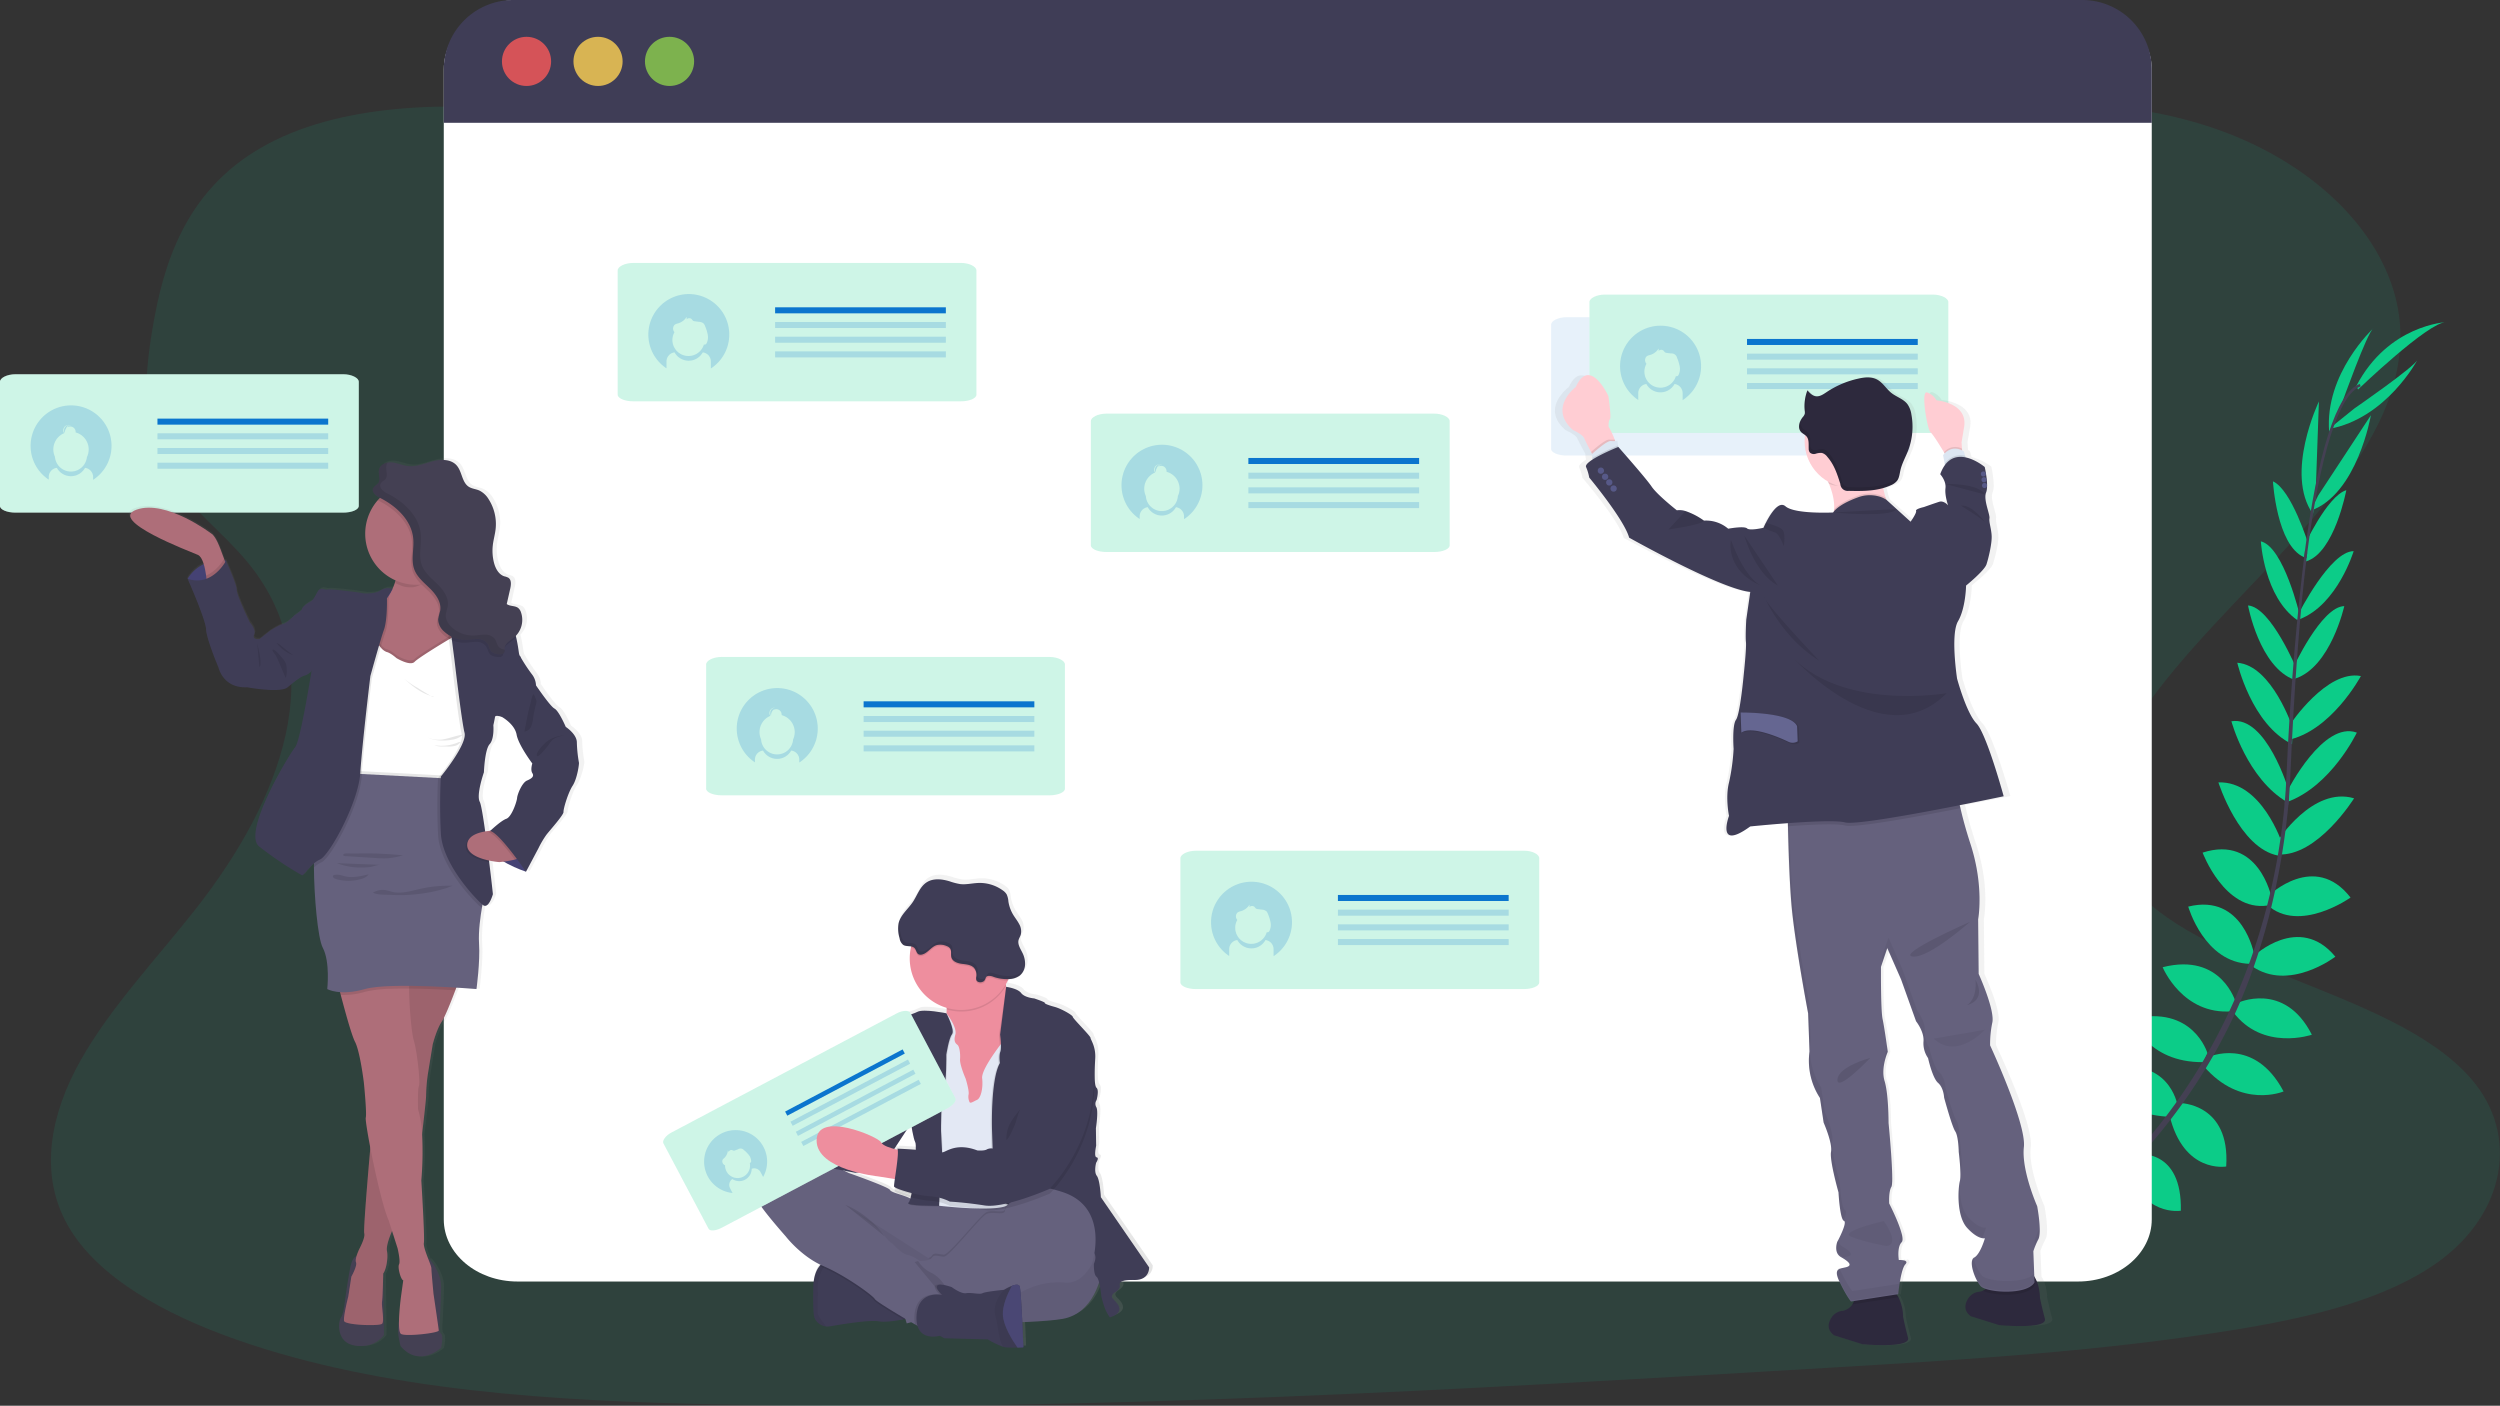 <svg width="1126.81" height="633.59" xmlns="http://www.w3.org/2000/svg" xmlns:xlink="http://www.w3.org/1999/xlink" data-name="Layer 1">
 <rect width="100%" height="100%" fill="#333333" stroke="none"/>
 <defs>
  <linearGradient y2="-0" x2="0.5" y1="1" x1="0.5" id="ebf7d176-5ffd-4420-bcca-304f4f77ac7a">
   <stop stop-opacity="0.25" stop-color="gray" offset="0"/>
   <stop stop-opacity="0.12" stop-color="gray" offset="0.54"/>
   <stop stop-opacity="0.1" stop-color="gray" offset="1"/>
  </linearGradient>
  <linearGradient xlink:href="#ebf7d176-5ffd-4420-bcca-304f4f77ac7a" gradientTransform="translate(1052.52 21.29) rotate(-2.2)" y2="269.19" x2="-222.1" y1="711.31" x1="-222.1" id="ffba99e4-d350-4cb7-a6ec-0715674198cb"/>
  <linearGradient xlink:href="#ebf7d176-5ffd-4420-bcca-304f4f77ac7a" y2="339.73" x2="197.37" y1="744.56" x1="197.37" id="f94edff0-5540-4209-9ffe-d34bff61dab8"/>
 </defs>
 <title>status update</title>
 <g>
  <title>Layer 1</title>
  <path id="svg_1" opacity="0.1" fill="#0ccc98" d="m650.4,130.03c-70.76,0.54 -138.73,-15.45 -203.73,-33.27s-129.47,-37.83 -198.84,-46c-44.62,-5.28 -95.4,-4.45 -130.48,16c-33.75,19.66 -43.73,51.88 -48.66,81.62c-3.71,22.38 -5.52,45.86 7.54,66.23c9.07,14.13 24.69,25.73 35.68,39.19c38.26,46.84 14.54,107.11 -23.4,155.51c-17.77,22.67 -38.57,44.49 -52.11,68.49s-19.18,51.11 -5.79,74.6c13.28,23.29 43.54,40.06 76.08,51.45c66.1,23.14 143.17,27.7 218.23,29.17c166.14,3.24 332.71,-6.64 498.82,-16.51c61.48,-3.65 123.23,-7.33 183.48,-17.15c33.46,-5.45 67.93,-13.43 91.75,-30.6c30.24,-21.8 36.68,-57.12 15,-82.34c-36.37,-42.29 -133,-49.68 -159,-95.53c-14.31,-25.24 -1.57,-54.37 17,-78.91c39.94,-52.65 108.34,-100 109.95,-158.63c1.11,-40.25 -34,-79.28 -86.68,-96.43c-55.24,-18 -130.78,-12.79 -169.84,21.62c-40.16,35.37 -112.5,51.02 -175,51.49z"/>
  <path id="svg_2" fill="#0b75ce" d="m928.97,550.93s-12.29,-8.11 -24.47,-2.35c0,0 3.75,7.23 19.17,6.54l5.3,-4.19z"/>
  <path id="svg_3" fill="#0b75ce" d="m930.48,551.36s3.74,14.24 -5.63,23.93c0,0 -5.64,-5.87 -0.05,-20.25l5.68,-3.68z"/>
  <path id="svg_4" fill="#0b75ce" d="m945.81,537.69s-0.91,-12.11 -28.26,-8.1c0,0 -0.12,7.82 9.48,11.52s13.99,0.58 18.78,-3.42z"/>
  <path id="svg_5" fill="#0b75ce" d="m947.49,537.61s11.56,3.71 1.25,29.36c0,0 -7.62,-1.7 -9,-11.91s2.74,-13.74 7.75,-17.45z"/>
  <path id="svg_6" fill="#0b75ce" d="m962.97,520.42s1.57,-19.93 -26.38,-17.88c0,0 -2,18 21.45,22.68l4.93,-4.8z"/>
  <path id="svg_7" fill="#0ccc88" d="m981.4,497.93s-3.83,-22.59 -31.76,-15.86c0,0 -0.11,19.53 27.2,21.24l4.56,-5.38z"/>
  <path id="svg_8" fill="#0ccc88" d="m994.94,474.67s-6.42,-22 -34.1,-15.42c0,0 6.59,19.79 32.26,19.48l1.84,-4.06z"/>
  <path id="svg_9" fill="#0ccc88" d="m1007.76,451.95s-6.27,-22.83 -33,-16c0,0 8.92,21.69 31.23,19.87l1.77,-3.87z"/>
  <path id="svg_10" fill="#0ccc88" d="m1016.03,430.37s-4.82,-27.92 -29.74,-21.74c0,0 7.23,25.4 27.9,25.8l1.84,-4.06z"/>
  <path id="svg_11" fill="#0ccc88" d="m1023.77,404.3s-5.78,-28.15 -31,-20c0,0 9.89,26.6 29.22,23.85l1.78,-3.85z"/>
  <path id="svg_12" fill="#0ccc88" d="m1028.57,380.03s-9.19,-28.14 -28.68,-27.38c0,0 9.4,29.73 27,33l1.68,-5.62z"/>
  <path id="svg_13" fill="#0ccc88" d="m1031.62,356.36s-10,-33.88 -25.87,-31.27c0,0 6.93,25.9 25.3,36.55l0.57,-5.28z"/>
  <path id="svg_14" fill="#0ccc88" d="m1033.4,328.08s-9.37,-28.23 -25,-29.36c0,0 6.37,27.78 24.68,36.69l0.32,-7.33z"/>
  <path id="svg_15" fill="#0ccc88" d="m1035.24,301.8s-11.69,-28.26 -22,-28.9c0,0 5.08,27.83 21,33.54l1,-4.64z"/>
  <path id="svg_16" fill="#0ccc88" d="m1036.54,277.23s-7.18,-30.7 -17.52,-33.24c0,0 1.41,25.11 16.48,35.54l1.04,-2.3z"/>
  <path id="svg_17" fill="#0ccc88" d="m1040.4,245.14s-7.56,-24.46 -15.93,-28.19c0,0 1.66,28.84 14,34.18l1.93,-5.99z"/>
  <path id="svg_18" fill="#0ccc88" d="m1043.66,224.07l1.53,-43.14s-15.62,32.56 -2.68,50.75l1.15,-7.61z"/>
  <path id="svg_19" fill="#0ccc88" d="m1055.75,181.2s11.26,-31.5 14,-33.26c0,0 -22.1,20.44 -19.94,46.73l5.94,-13.47z"/>
  <path id="svg_20" fill="#0ccc88" d="m963.74,520.28s19.82,-2.6 19.22,25.42c0,0 -17.91,2.91 -23.75,-20.25l4.53,-5.17z"/>
  <path id="svg_21" fill="#0ccc88" d="m982.4,497.17s22.91,-0.07 21,28.6c0,0 -19.22,3.43 -25.57,-23.18l4.57,-5.42z"/>
  <path id="svg_22" fill="#0ccc88" d="m995.16,476.52s20.79,-9.75 34.1,15.42c0,0 -19.21,8.12 -35.93,-11.35l1.83,-4.07z"/>
  <path id="svg_23" fill="#0ccc88" d="m1008.22,452.16s21.29,-10.37 33.79,14.21c0,0 -22.17,7.64 -35.54,-10.32l1.75,-3.89z"/>
  <path id="svg_24" fill="#0ccc88" d="m1015.75,430.98s20.49,-19.58 36.85,0.22c0,0 -20.94,16.1 -37.79,4.14l0.94,-4.36z"/>
  <path id="svg_25" fill="#0ccc88" d="m1022.61,403.63s20.62,-20 36.84,0.92c0,0 -23.14,16.43 -37.57,3.28l0.73,-4.2z"/>
  <path id="svg_26" fill="#0ccc88" d="m1026.47,379.23s15.88,-25 34.57,-19.41c0,0 -16.47,26.47 -34.4,25.29l-0.17,-5.88z"/>
  <path id="svg_27" fill="#0ccc88" d="m1031.15,356.2s16,-31.49 31.13,-26c0,0 -11.53,24.2 -31.54,31.31l0.41,-5.31z"/>
  <path id="svg_28" fill="#0ccc88" d="m1032.25,326.47s16.45,-24.78 31.86,-21.76c0,0 -13.45,25.13 -33.45,28.93l1.59,-7.17z"/>
  <path id="svg_29" fill="#0ccc88" d="m1033.5,301.19s12.75,-27.8 23.12,-28c0,0 -6.13,27.61 -22.26,32.72l-0.86,-4.72z"/>
  <path id="svg_30" fill="#0ccc88" d="m1036.03,276.63s14.17,-28.17 24.82,-28.22c0,0 -7.25,24.08 -24.35,30.69l-0.47,-2.47z"/>
  <path id="svg_31" fill="#0ccc88" d="m1038.16,246.87s10.6,-23.3 19.38,-25.94c0,0 -5.3,28.4 -18.21,32.12l-1.17,-6.18z"/>
  <path id="svg_32" fill="#0ccc88" d="m1044.92,223.25l23.69,-36.08s-6.07,35.6 -27.14,43l3.45,-6.92z"/>
  <path id="svg_33" fill="#0ccc88" d="m1061.18,184.1s27.54,-19 28.53,-22.08c0,0 -14,26.62 -40,31.32l11.47,-9.24z"/>
  <path id="svg_34" fill="#0ccc88" d="m1062.83,175.55s31.61,-30.38 39.68,-30.35c0,0 -26.07,1.19 -40.44,28.74l0.76,1.61z"/>
  <path id="svg_35" fill="#444053" d="m1038.47,251.38l1.15,0.15c5.94,-46.5 14.6,-74 24.39,-77.37l-0.38,-1.1c-10.38,3.6 -19.08,30.68 -25.16,78.32z"/>
  <path id="svg_36" fill="#444053" d="m1029.74,362.55l1.74,0.15c0.36,-4.34 0.64,-8.79 0.83,-13.21c1.66,-38.48 4.23,-73.82 7.62,-100.31l-1,-1.25c-3.39,26.54 -6.69,62.95 -8.35,101.49c-0.18,4.38 -0.48,8.82 -0.84,13.13z"/>
  <path id="svg_37" fill="#444053" d="m896.51,573.06c0.31,-0.13 30.94,-13.81 62.73,-46.44a252.42,252.42 0 0 0 45.85,-65c14.69,-29.93 23.65,-66.71 26.66,-102.44l-1.82,0.85c-6.74,80.2 -43.26,135 -72.29,164.85c-31.48,32.33 -61.76,45.87 -62.06,46l0.93,2.18z"/>
  <path id="svg_38" fill="#fff" d="m969.85,31.19l0,518.42c0,15.41 -14.87,28 -33.23,28l-703.37,0c-18.36,0 -33.23,-12.54 -33.23,-28l0,-518.42c0,-15.44 14.87,-31.19 33.23,-31.19l703.33,1.71c18.36,0 33.27,14.09 33.27,29.48z"/>
  <path id="svg_39" fill="#3f3d56" d="m969.85,31.35l0,24l-769.83,0l0,-24a31.35,31.35 0 0 1 31.38,-31.35l707.11,0a31.35,31.35 0 0 1 31.34,31.35z"/>
  <circle id="svg_40" opacity="0.8" fill="#fa5959" r="11.08" cy="27.67" cx="237.32"/>
  <circle id="svg_41" opacity="0.8" fill="#fed253" r="11.08" cy="27.67" cx="269.55"/>
  <circle id="svg_42" opacity="0.8" fill="#8ccf4d" r="11.08" cy="27.67" cx="301.78"/>
  <g id="svg_43" opacity="0.2">
   <path id="svg_44" fill="#0ccc88" d="m653.4,189.8l0,56c0,1.67 -3.13,3 -7,3l-147.72,0c-3.86,0 -7,-1.35 -7,-3l0,-56c0,-1.67 3.12,-3.37 7,-3.37l147.72,0c3.88,-0.01 7,1.69 7,3.37z"/>
  </g>
  <rect id="svg_45" fill="#0b75ce" height="2.72" width="76.96" y="206.42" x="562.67"/>
  <path id="svg_46" opacity="0.2" fill="#0b75ce" d="m523.73,200.46a18.25,18.25 0 0 0 -10.06,33.47l0,-1.21a4.15,4.15 0 0 1 3.65,-4.11a7.24,7.24 0 0 0 12.7,0a4.15,4.15 0 0 1 3.65,4.11l0,1.29a18.25,18.25 0 0 0 -9.94,-33.55zm7.16,23.14a7.23,7.23 0 0 1 -14.43,0a7.92,7.92 0 0 1 4.15,-10.61a2.46,2.46 0 0 1 -0.39,-1.31a2.41,2.41 0 0 1 2.42,-2.41l0.17,0a2.41,2.41 0 0 0 -2.24,2.4a2.44,2.44 0 0 0 0.32,1.2l0.07,0a2.61,2.61 0 0 1 0,-0.48a2.35,2.35 0 0 1 0.46,-1.4a2.4,2.4 0 0 1 2.3,-1.7l0.17,0a2.39,2.39 0 0 0 -1.84,1.08a2.34,2.34 0 0 1 1.33,-0.4a2.41,2.41 0 0 1 2.41,2.41a2.45,2.45 0 0 1 0,0.27a7.93,7.93 0 0 1 5.88,7.66a8.07,8.07 0 0 1 -0.78,3.29z"/>
  <rect id="svg_47" opacity="0.2" fill="#0b75ce" height="2.72" width="76.96" y="213.04" x="562.67"/>
  <rect id="svg_48" opacity="0.2" fill="#0b75ce" height="2.72" width="76.96" y="219.66" x="562.67"/>
  <rect id="svg_49" opacity="0.2" fill="#0b75ce" height="2.72" width="76.96" y="226.29" x="562.67"/>
  <g opacity="0.2" id="svg_50">
   <path id="svg_51" fill="#0ccc88" d="m479.99,299.47l0,56c0,1.66 -3.12,3 -7,3l-147.72,0c-3.86,0 -7,-1.36 -7,-3l0,-56c0,-1.67 3.12,-3.37 7,-3.37l147.74,0c3.86,0 6.98,1.7 6.98,3.37z"/>
  </g>
  <rect id="svg_52" fill="#0b75ce" height="2.72" width="76.96" y="316.1" x="389.25"/>
  <path id="svg_53" opacity="0.2" fill="#0b75ce" d="m350.32,310.13a18.25,18.25 0 0 0 -10.06,33.48l0,-1.22a4.14,4.14 0 0 1 3.65,-4.1a7.24,7.24 0 0 0 12.7,0a4.14,4.14 0 0 1 3.65,4.1l0,1.3a18.25,18.25 0 0 0 -9.94,-33.56zm7.15,23.14a7.23,7.23 0 0 1 -14.43,0a8,8 0 0 1 -0.71,-3.29a7.94,7.94 0 0 1 4.86,-7.32a2.39,2.39 0 0 1 -0.38,-1.3a2.42,2.42 0 0 1 2.41,-2.42l0.18,0a2.41,2.41 0 0 0 -1.93,3.6l0.08,0a2.42,2.42 0 0 1 0,-0.47a3.54,3.54 0 0 1 2.76,-3.11l0.09,0a2.42,2.42 0 0 0 -1.84,1.08a2.39,2.39 0 0 1 1.32,-0.4a2.42,2.42 0 0 1 2.42,2.42a2.45,2.45 0 0 1 0,0.27a7.92,7.92 0 0 1 5.16,11l0.01,-0.06z"/>
  <rect id="svg_54" opacity="0.2" fill="#0b75ce" height="2.72" width="76.96" y="322.72" x="389.25"/>
  <rect id="svg_55" opacity="0.2" fill="#0b75ce" height="2.72" width="76.96" y="329.34" x="389.25"/>
  <rect id="svg_56" opacity="0.2" fill="#0b75ce" height="2.72" width="76.96" y="335.96" x="389.25"/>
  <g id="svg_57" opacity="0.2">
   <path id="svg_58" fill="#0ccc88" d="m440.1,121.88l0,56c0,1.66 -3.12,3 -7,3l-147.7,0c-3.85,0 -7,-1.36 -7,-3l0,-56c0,-1.67 3.13,-3.37 7,-3.37l147.72,0c3.86,0 6.98,1.7 6.98,3.37z"/>
  </g>
  <rect id="svg_59" fill="#0b75ce" height="2.72" width="76.96" y="138.51" x="349.36"/>
  <rect id="svg_60" opacity="0.2" fill="#0b75ce" height="2.72" width="76.96" y="145.13" x="349.36"/>
  <rect id="svg_61" opacity="0.2" fill="#0b75ce" height="2.72" width="76.96" y="151.75" x="349.36"/>
  <rect id="svg_62" opacity="0.2" fill="#0b75ce" height="2.72" width="76.96" y="158.37" x="349.36"/>
  <path id="svg_63" opacity="0.2" fill="#0b75ce" d="m310.4,132.54a18.26,18.26 0 0 0 -10,33.48l0,-3.09a4.15,4.15 0 0 1 3.65,-4.11a7.24,7.24 0 0 0 12.7,0a4.14,4.14 0 0 1 3.65,4.11l0,3.16a18.25,18.25 0 0 0 -10,-33.55zm8,22.28a1.23,1.23 0 0 1 -0.24,0.31a1,1 0 0 1 -0.53,0.18l-0.37,0a7.25,7.25 0 0 1 -14.19,-2.06a7.14,7.14 0 0 1 0.95,-3.56l-0.08,-0.05a2.41,2.41 0 0 1 0.24,-3.35a4.82,4.82 0 0 1 1.5,-0.55a6.7,6.7 0 0 0 3.8,-2.91a8,8 0 0 1 0,1.1a1.61,1.61 0 0 1 2.29,-0.08a4.6,4.6 0 0 0 0.65,0.74a2,2 0 0 0 0.81,0.23l1.82,0.23a3.48,3.48 0 0 1 2.07,0.75a3.28,3.28 0 0 1 0.69,1.22a18.24,18.24 0 0 1 1.19,3.85a6.17,6.17 0 0 1 -0.55,3.93l-0.05,0.02z"/>
  <g opacity="0.2" id="svg_64">
   <path id="svg_65" fill="#0ccc88" d="m693.77,386.8l0,56c0,1.67 -3.12,3 -7,3l-147.73,0c-3.86,0 -7,-1.35 -7,-3l0,-56c0,-1.67 3.12,-3.36 7,-3.36l147.75,0c3.86,-0.05 6.98,1.64 6.98,3.36z"/>
  </g>
  <rect id="svg_66" fill="#0b75ce" height="2.72" width="76.96" y="403.38" x="603.03"/>
  <rect id="svg_67" opacity="0.2" fill="#0b75ce" height="2.72" width="76.96" y="410" x="603.03"/>
  <rect id="svg_68" opacity="0.2" fill="#0b75ce" height="2.72" width="76.96" y="416.63" x="603.03"/>
  <rect id="svg_69" opacity="0.2" fill="#0b75ce" height="2.72" width="76.96" y="423.25" x="603.03"/>
  <path id="svg_70" opacity="0.2" fill="#0b75ce" d="m564.09,397.42a18.25,18.25 0 0 0 -10.06,33.47l0,-3.09a4.15,4.15 0 0 1 3.65,-4.1a7.24,7.24 0 0 0 12.7,0a4.14,4.14 0 0 1 3.65,4.1l0,3.17a18.25,18.25 0 0 0 -9.94,-33.55zm8,22.27a1.12,1.12 0 0 1 -0.24,0.32a1,1 0 0 1 -0.53,0.18l-0.38,0a7.24,7.24 0 1 1 -13.23,-5.62l-0.08,0a2.41,2.41 0 0 1 0.24,-3.35a4.82,4.82 0 0 1 1.5,-0.55a6.69,6.69 0 0 0 3.8,-2.9a8,8 0 0 1 0,1.1a1.61,1.61 0 0 1 2.29,-0.08a4.14,4.14 0 0 0 0.65,0.73a1.91,1.91 0 0 0 0.81,0.24l1.82,0.23a3.42,3.42 0 0 1 2.07,0.75a3.28,3.28 0 0 1 0.69,1.22a18.06,18.06 0 0 1 1.19,3.85a6.14,6.14 0 0 1 -0.57,3.88l-0.03,0z"/>
  <path id="svg_71" fill="url(#ebf7d176-5ffd-4420-bcca-304f4f77ac7a)" d="m519.56,570.28l-21.94,-31.81s-0.41,-7.88 -1.85,-9.72s-0.31,-5.93 -0.31,-5.93s1.54,-2.25 0.21,-2.46s-0.21,-5.22 -0.21,-5.22l-0.1,-8s1.23,-7.68 0.21,-9.52a3,3 0 0 1 0.1,-3.27s1.23,-4.4 0,-5.53s-0.93,-8 -0.62,-13.4s-2.15,-8.49 -2.15,-9.31s-8.1,-8.79 -8.1,-9.51s-5.13,-3.68 -8.21,-4.5s-4.61,-1.43 -4.51,-1.84s-4.82,-2 -4.82,-2s-4.3,-0.31 -5.95,-2.45s-6.65,-2.78 -6.8,-2.79l-0.09,-0.43l-0.09,-0.46c0.38,-0.65 0.74,-1.32 1.07,-2c0.1,-0.21 0.19,-0.41 0.28,-0.62a8.78,8.78 0 0 0 5.05,-1.57a6.85,6.85 0 0 0 2.45,-4.91a10.83,10.83 0 0 0 -1.19,-5.45c-0.9,-1.84 -2.22,-3.75 -1.77,-5.75c0.2,-0.86 0.72,-1.62 1,-2.46a6.5,6.5 0 0 0 -0.74,-4.85c-0.77,-1.48 -1.85,-2.79 -2.72,-4.23a16.42,16.42 0 0 1 -2.16,-6a9.24,9.24 0 0 0 -0.8,-3.26a6.24,6.24 0 0 0 -1.8,-1.82a18,18 0 0 0 -11,-3.34c-2.79,0.1 -5.58,0.85 -8.35,0.51a30.6,30.6 0 0 1 -4.87,-1.27c-3.44,-1 -7.41,-1.44 -10.4,0.53s-4.19,5.84 -6.22,8.87c-1.8,2.67 -4.42,4.92 -5.79,7.76c0,-0.06 0,-0.11 0,-0.17a9.86,9.86 0 0 0 -0.76,2.07a14.74,14.74 0 0 0 0.45,6.78a4.72,4.72 0 0 0 1.66,3c1,0.65 2.4,0.5 3.59,0.71c-0.05,0.19 -0.1,0.39 -0.14,0.58a23,23 0 0 0 -0.51,4.87a23.44,23.44 0 0 0 16.74,22.47c0,0.21 0,0.42 0,0.62a16.37,16.37 0 0 1 -0.1,1.76l0,0s-10.31,-2.12 -13.07,-0.68s-8.21,2.55 -9,3.37s-2.87,0.21 -4.72,5s-2.05,9.72 -4.4,12s-3.59,3.79 -3.7,5.43s0.31,2 -0.61,2.55s-2.26,2.66 -1.85,3.48a2.9,2.9 0 0 1 -1.13,3.07a3.41,3.41 0 0 0 -1.43,3.07s-0.62,2.25 -2.05,2.76s-2.36,3.89 -2.36,3.89l-4.65,5.35l-9.22,-10.2a3.89,3.89 0 0 0 -5.48,-0.28l-4.54,4.03a8.94,8.94 0 0 0 -4.53,2.7a11.75,11.75 0 0 0 -2.34,3.49l-2.48,2.23a6.28,6.28 0 0 0 -0.64,6.95l5.91,6.53l0,0.06a10.33,10.33 0 0 0 -5.71,2.32c-8.81,7.78 -8.92,14.94 -7.58,18.21s12.51,15.86 12.51,15.86s6.49,8.44 15.86,12.93l0,0l-0.07,0.07c-0.19,0.2 -0.37,0.41 -0.55,0.64l-0.15,0.2a1.43,1.43 0 0 0 -0.14,0.2l-0.17,0.24l-0.13,0.2l-0.18,0.3l-0.11,0.19l-0.21,0.4s-0.05,0.09 -0.07,0.13s-0.17,0.37 -0.25,0.56l-0.09,0.21c0,0.13 -0.1,0.27 -0.16,0.4l-0.09,0.27c0,0.13 -0.09,0.26 -0.13,0.4l-0.09,0.29q-0.06,0.21 -0.12,0.45c0,0.09 -0.05,0.18 -0.07,0.27s-0.11,0.49 -0.16,0.74a2.5,2.5 0 0 0 0,0.29a4.51,4.51 0 0 0 -0.09,0.53c0,0.12 0,0.24 -0.05,0.37s-0.05,0.33 -0.07,0.51s0,0.25 0,0.39s0,0.38 0,0.58l0,0.36c0,0.32 0,0.65 0,1c-0.21,12 0.49,13.71 0.49,13.71a6.64,6.64 0 0 0 5.44,4.08a7.17,7.17 0 0 0 1.76,-0.09c5.33,-0.93 17.84,-3.07 22.25,-2.25c2.65,0.49 7.56,-0.24 11.05,-0.9l0.92,-0.18l0.64,2l2,-0.56l1.72,1l1.09,0.62c2,6.86 10.24,4.52 10.24,4.52l1.95,1.13l19.79,0.51a39.78,39.78 0 0 0 7,3.36a6.29,6.29 0 0 0 1,0.22a44.38,44.38 0 0 0 5.51,0.1c1.52,0 2.69,-0.1 2.69,-0.1s-0.2,-5.37 -0.49,-11.39a161.45,161.45 0 0 0 18.33,-1.5c10.57,-1.86 15,-11.47 16.6,-16.6a46.9,46.9 0 0 1 1,6.37a46.46,46.46 0 0 0 1.64,5.52a18.45,18.45 0 0 0 2.26,4.1c7.79,-2.66 3.07,-6.65 1.43,-8.39s1.13,-3.17 1.13,-3.17s2.16,-1.44 2,-2.77s-0.31,-2.76 6.67,-2.66s6.51,-5.67 6.51,-5.67zm-108.28,-65.32c0.09,0.59 1.06,6.89 1.94,8.55a10.9,10.9 0 0 1 0.23,3.37c-4.13,-0.33 -8.43,-0.51 -8.43,-0.51a1,1 0 0 1 0.22,0.53l-0.65,-0.15l-0.95,-0.23l7.62,-11.57l0.02,0.01zm-15.08,24l7.15,1.14l0.6,0.09a25.52,25.52 0 0 0 -0.37,3.38c0,0.1 0.16,0.23 0.39,0.38a10.74,10.74 0 0 0 -0.14,1.69c0.12,0.57 3.46,1.79 7.3,2.81c-0.06,0.2 -0.11,0.4 -0.16,0.58l0,0c-3.39,-1.78 -8.72,-2.61 -9.34,-3.93s-18.76,-7.67 -18.76,-7.67s-0.67,-0.35 -1.81,-0.9l4.78,0.9l1.31,-0.13a71.46,71.46 0 0 0 9.05,1.65l0,0.01z"/>
  <path id="svg_72" fill="#65617d" d="m496.22,574.73s-2.85,17.18 -17.28,19.72s-62.6,2 -62.6,2s-27.54,-4 -37.5,-27.23s-16.37,-32.53 -7.83,-32.93s54.58,15.55 57.22,15.75s70.53,-35.34 67.99,22.69z"/>
  <path id="svg_73" opacity="0.05" d="m496.22,574.73s-2.85,17.18 -17.28,19.72s-62.6,2 -62.6,2s-27.54,-4 -37.5,-27.23s-16.37,-32.53 -7.83,-32.93s54.58,15.55 57.22,15.75s70.53,-35.34 67.99,22.69z"/>
  <path id="svg_74" fill="#3f3d56" d="m367.03,593.8a6.59,6.59 0 0 0 5.37,4.1a7,7 0 0 0 1.74,-0.1c5.28,-0.91 17.68,-3 22.05,-2.23c2.63,0.49 7.5,-0.24 11,-0.89c2.3,-0.43 4,-0.84 4,-0.84s-4.06,-13.52 -4.57,-13.92s-18.33,-11.12 -18.33,-11.12l-14.09,-1l0,0a7.41,7.41 0 0 0 -4.77,2.81c-1.49,1.8 -2.77,4.75 -2.85,9.59c-0.25,11.91 0.45,13.6 0.45,13.6z"/>
  <path id="svg_75" opacity="0.05" d="m367.03,593.8a6.59,6.59 0 0 0 5.37,4.1a57.66,57.66 0 0 1 -3.82,-5.58l0.07,-9.86a17.38,17.38 0 0 1 5.55,-14.66l0,0s-7.42,0.51 -7.62,12.4s0.45,13.6 0.45,13.6z"/>
  <path id="svg_76" opacity="0.1" d="m428.13,572.29l13.11,-10.26l20.63,-20.33l-5.59,-0.25c-0.84,0.53 -3.18,2.21 -3.27,4.25c-0.1,2.48 -5.57,0.17 -8.42,1.59s-16.77,19.24 -19.19,19.13s-4.37,-1.24 -5.38,0.49a1,1 0 0 1 -0.08,0.11l8.19,5.27z"/>
  <path id="svg_77" opacity="0.1" d="m369.4,570.63l1.42,0.65c10,4.27 22.25,13.21 23.17,14.84c0.56,1 7.69,5.32 13.19,8.56c2.3,-0.43 4,-0.84 4,-0.84s-4.06,-13.52 -4.57,-13.92s-18.32,-11.12 -18.32,-11.12l-14.09,-1l0,0a7.41,7.41 0 0 0 -4.8,2.83z"/>
  <path id="svg_78" fill="#65617d" d="m341.74,541.5c1.32,3.25 12.4,15.75 12.4,15.75s7,9.15 17,13.42s22.26,13.21 23.17,14.84c0.59,1 8.53,5.82 14.12,9.11l1.26,0.73l2.77,1.61l1.47,0.84s3.4,-2.73 6.79,-5.48s6.68,-5.44 6.73,-5.59c0.1,-0.31 1.42,-3.76 1.11,-4c-0.16,-0.1 -0.85,-1.51 -2.14,-3.14a14.41,14.41 0 0 0 -5.17,-4.28a14.68,14.68 0 0 1 -6.71,-7s-0.45,-0.32 -1.12,-0.75a13.6,13.6 0 0 0 -4.57,-2c-2.24,-0.28 -6.4,-4.85 -6.4,-4.85a12.53,12.53 0 0 1 -4,-4.17c-1.07,-2.23 -16.83,-13 -18.29,-14l38.24,24.49l9.15,5.87l13.11,-10.26l20.63,-20.33l-6.81,-0.3c-10,-0.44 -27.83,-1.12 -30.08,-0.61a17,17 0 0 1 -5.59,0.36s-5.08,0.23 -8.43,-1.54s-8.65,-2.6 -9.26,-3.91s-18.6,-7.62 -18.6,-7.62s-24.49,-13 -33.23,-5.28s-8.89,14.84 -7.55,18.09z"/>
  <path id="svg_79" fill="#ee8e9e" d="m420.71,466.9l3.15,10.47l4.06,23.58l14.94,1l4.33,-7.18l4.31,-7.15s2.69,-9.53 4.63,-18.75c1.71,-8.15 2.82,-16.07 1,-16.93c-1.65,-0.76 -2.73,-3.51 -3.44,-6.46c-0.09,-0.36 -0.17,-0.73 -0.24,-1.1a57.52,57.52 0 0 1 -1,-7.58s-31.31,-1.63 -26.94,11.28a20.38,20.38 0 0 1 1.18,6.86a16.33,16.33 0 0 1 -0.1,1.75a14.63,14.63 0 0 1 -5.88,10.21z"/>
  <path id="svg_80" fill="#e3e8f4" d="m414.2,465.17l1.12,17.79l2.54,15.14l2.85,7l2.54,38.36s24.5,2.84 30.46,0a2.61,2.61 0 0 0 1.08,-0.84c7.2,-10.87 4.84,-42.35 4.84,-42.35l2.77,-20.36l-1.83,-10.55l-4.42,-0.47l-3.41,-0.36s-0.77,0.94 -1.87,2.41c-3,4 -8.56,11.8 -8.19,15.07c0.51,4.47 -0.61,9 -2.34,9.75s-3.15,1.94 -3.45,0.72a5.5,5.5 0 0 1 -0.31,-3.25c0.31,-1.73 -1.32,-7 -1.32,-7s-2.74,-6.2 -2.54,-8.84s-0.3,-5.69 -1.12,-6.4s-1.93,-1.43 -1,-4.68s-4,-9.58 -4,-9.58l-12.4,8.44z"/>
  <path id="svg_81" opacity="0.1" d="m446.57,509.59l1,30.39l5.87,3.26a2.54,2.54 0 0 0 1.08,-0.85c7.2,-10.87 4.84,-42.35 4.84,-42.35l2.74,-20.33l-1.83,-10.55l-4.42,-0.47c1.71,-8.15 2.83,-16.06 1,-16.92c-1.65,-0.77 -2.74,-3.51 -3.44,-6.46l0,0l-3.18,21.49s0.27,1.93 0.36,3.93a11.13,11.13 0 0 1 -0.26,3.79c-0.71,1.83 -0.2,5.08 -0.2,5.08c-1.83,3.23 -2.75,9.21 -3.19,15c-0.6,7.68 -0.37,14.99 -0.37,14.99z"/>
  <path id="svg_82" fill="#3f3d56" d="m453.5,444.8s5.12,0.64 6.74,2.77s5.9,2.44 5.9,2.44s4.88,1.63 4.77,2s1.43,1 4.48,1.83s8.13,3.76 8.13,4.48s8,8.63 8,9.45s2.43,3.86 2.13,9.25s-0.61,12.19 0.61,13.31s0,5.49 0,5.49a3,3 0 0 0 -0.1,3.25c1,1.83 -0.21,9.45 -0.21,9.45l0.11,7.93s-1.12,5 0.2,5.18s-0.2,2.44 -0.2,2.44s-1.12,4.07 0.3,5.9s1.83,9.65 1.83,9.65l21.75,31.61s0.3,5.79 -6.61,5.69s-6.81,1.32 -6.6,2.64s-1.93,2.75 -1.93,2.75s-2.75,1.42 -1.12,3.15s6.3,5.69 -1.42,8.33a18.38,18.38 0 0 1 -2.24,-4.06a47.34,47.34 0 0 1 -1.63,-5.49s-0.71,-7.73 -2.13,-8.74s-1.22,-5.9 -1.22,-5.9s2,-4 -0.81,-5.59s-44.11,-24.49 -44.11,-24.49l-1,-30.39s-0.71,-22.46 3.56,-30c0,0 -0.51,-3.25 0.2,-5.08s-0.1,-7.73 -0.1,-7.73l2.72,-21.52z"/>
  <path id="svg_83" opacity="0.1" d="m426.86,457.02s-10.22,-2.11 -13,-0.69s-8.13,2.54 -8.94,3.36s-2.85,0.2 -4.68,5s-2,9.65 -4.37,11.89s-3.56,3.76 -3.66,5.38s0.31,2 -0.61,2.54s-2.23,2.65 -1.83,3.46s21.14,18.7 21.14,18.7s1,6.81 1.93,8.54s-1,25.51 -3.05,27.13s13.76,1.47 13.76,1.47s0.72,-15.6 1.33,-16.42s-0.41,-17.48 -0.41,-17.48s-0.1,-14.23 1.22,-18s1.17,-16.26 1.17,-16.26s1.17,-7.5 2.59,-9.25s-2.59,-9.37 -2.59,-9.37z"/>
  <path id="svg_84" fill="#3f3d56" d="m426.56,456.71s-10.22,-2.1 -13,-0.68s-8.13,2.54 -8.94,3.35s-2.85,0.21 -4.67,5s-2,9.66 -4.37,11.89s-3.56,3.76 -3.66,5.39s0.3,2 -0.61,2.54s-2.24,2.64 -1.83,3.46s21.14,18.7 21.14,18.7s1,6.81 1.93,8.53s-1,25.51 -3.05,27.14s13.72,1.47 13.72,1.47s0.71,-15.6 1.32,-16.41s-0.41,-17.48 -0.41,-17.48s-0.1,-14.23 1.22,-18s1.18,-16.26 1.18,-16.26s1.16,-7.5 2.58,-9.25s-2.55,-9.39 -2.55,-9.39z"/>
  <path id="svg_85" opacity="0.1" d="m425.48,448.1a20.38,20.38 0 0 1 1.18,6.86a23.28,23.28 0 0 0 26.74,-10.56a57.52,57.52 0 0 1 -1,-7.58s-31.29,-1.63 -26.92,11.28z"/>
  <path id="svg_86" fill="#ee8e9e" d="m410.04,432.04a23.22,23.22 0 1 0 0.5,-4.84a23.27,23.27 0 0 0 -0.5,4.84z"/>
  <path id="svg_87" fill="#3f3d56" d="m395.1,485.91l-5.59,1.73a2.88,2.88 0 0 1 -1.12,3a3.39,3.39 0 0 0 -1.42,3s-0.61,2.24 -2,2.75s-2.33,3.86 -2.33,3.86l-4.68,5.39s-1.73,1.42 -1.42,2.13s-1.83,0.91 -1.83,0.91l1.12,18.1l9.65,1.82l6,-0.61l4.88,-1.82l4.27,-2.55l1.93,-5l8.53,-13l-15.99,-19.71z"/>
  <path id="svg_88" fill="#ee8e9e" d="m376.09,510.2s-12.4,-17.89 -21.65,-8.23s3.76,25.3 6.81,24.79s17.59,-1.32 17.59,-1.32l-2.75,-15.24z"/>
  <path id="svg_89" opacity="0.1" d="m410.54,427.2a2.82,2.82 0 0 1 1.71,0.77c0.78,0.83 0.82,2.3 1.85,2.82a2.16,2.16 0 0 0 1.21,0.14c2.7,-0.39 4.26,-3.44 6.86,-4.28a7,7 0 0 1 4.55,0.39a3.46,3.46 0 0 1 1.5,1c0.87,1.13 0.26,2.78 0.66,4.14c0.56,1.89 2.81,2.64 4.77,2.88s4.15,0.39 5.45,1.86a5,5 0 0 1 1,3.93a3.14,3.14 0 0 0 0,1.46c0.54,1.52 3.18,1.3 3.87,0.09c0.5,-0.87 0.35,-1.6 1.53,-1.84a5,5 0 0 1 2.49,0.43a18.11,18.11 0 0 0 6.44,1a23.28,23.28 0 1 0 -43.84,-14.74l-0.05,-0.05z"/>
  <path id="svg_90" fill="#3f3d56" d="m440.05,441.67a3.14,3.14 0 0 1 0,-1.46a5,5 0 0 0 -1,-3.93c-1.3,-1.47 -3.5,-1.61 -5.45,-1.86s-4.21,-1 -4.77,-2.88c-0.4,-1.36 0.21,-3 -0.66,-4.14a3.35,3.35 0 0 0 -1.5,-1a7,7 0 0 0 -4.55,-0.4c-2.6,0.84 -4.16,3.89 -6.86,4.28a2.17,2.17 0 0 1 -1.21,-0.14c-1,-0.52 -1.07,-2 -1.85,-2.82c-1.24,-1.31 -3.58,-0.47 -5.09,-1.44a4.63,4.63 0 0 1 -1.64,-3a14.57,14.57 0 0 1 -0.45,-6.74c0.88,-3.78 4.26,-6.37 6.42,-9.6c2,-3 3.14,-6.81 6.16,-8.81s6.9,-1.54 10.31,-0.53a28.86,28.86 0 0 0 4.83,1.27c2.74,0.34 5.5,-0.41 8.27,-0.5a17.72,17.72 0 0 1 10.92,3.32a6,6 0 0 1 1.78,1.8a9.08,9.08 0 0 1 0.8,3.24a16.44,16.44 0 0 0 2.14,5.94c0.86,1.43 1.93,2.73 2.7,4.21a6.43,6.43 0 0 1 0.73,4.81c-0.26,0.84 -0.77,1.59 -1,2.45c-0.45,2 0.86,3.88 1.75,5.71a10.78,10.78 0 0 1 1.19,5.42a6.84,6.84 0 0 1 -2.44,4.87a8.72,8.72 0 0 1 -5.15,1.56a18.33,18.33 0 0 1 -6.57,-1a5,5 0 0 0 -2.48,-0.43c-1.19,0.24 -1,1 -1.54,1.84c-0.61,1.26 -3.25,1.48 -3.79,-0.04z"/>
  <path id="svg_91" opacity="0.1" d="m427.52,572.9l13.11,-10.26l20.63,-20.33l-6.81,-0.3a4.44,4.44 0 0 0 -1.44,2.77c-0.1,2.49 -5.57,0.18 -8.42,1.6s-16.77,19.24 -19.19,19.12s-4.37,-1.23 -5.38,0.49l-0.08,0.12a2.89,2.89 0 0 1 -1.55,0.92l9.13,5.87z"/>
  <path id="svg_92" fill="#65617d" d="m401.09,572.19l6.59,21l1,3.3l3.14,-0.86l6.92,-1.9l30.8,-8.46a26.72,26.72 0 0 0 11.09,-3a33.53,33.53 0 0 1 19.14,-4.18c4.07,0.38 8.6,-1.37 12.36,-8.32c0,0 8.53,-25.2 -13,-32.41s-22.58,3.83 -22.58,3.83l-0.29,0.18c-0.84,0.53 -3.18,2.21 -3.27,4.25c-0.1,2.48 -5.57,0.17 -8.42,1.59s-16.75,19.32 -19.17,19.21s-4.37,-1.24 -5.38,0.49a1,1 0 0 1 -0.08,0.11c-0.75,1 -3,1.28 -4.51,1.32c-0.82,0 -1.41,0 -1.41,0l-0.19,0.06l-1.56,0.46l-11.18,3.33z"/>
  <path id="svg_93" opacity="0.1" d="m402.8,531.34l3.17,0.51l1.32,-13.11s-1.45,-0.22 -3.27,-0.64c0.48,1.82 -0.62,8.9 -1.22,13.24z"/>
  <path id="svg_94" opacity="0.1" d="m485.9,470.08s9.45,-2.74 7.12,24.09s-19.82,43.8 -19.82,43.8s-20.13,8.84 -29.17,7.42s-15.63,-1.73 -15.63,-1.73a23.13,23.13 0 0 0 -9.15,-2.44c-5.08,-0.2 -15.75,-3.35 -16,-4.37s2.65,-15.95 1.43,-17.07c0,0 14.23,0.58 15.65,1.61s3.45,0.29 5,0s6.2,-4.35 15.45,-0.8c0,0 3.15,0.31 4.37,-0.51a4.38,4.38 0 0 1 3.18,-0.2a8.74,8.74 0 0 0 2.2,-1.12c0.31,-0.4 2.75,0 2.75,0a1.08,1.08 0 0 0 1.52,-0.71a6.66,6.66 0 0 1 1.42,-2.23s2.75,-15.45 7.93,-21.24a3.32,3.32 0 0 0 1.12,-2.95c-0.41,-1.63 8.43,-24.83 20.63,-21.55z"/>
  <path id="svg_95" opacity="0.1" d="m412.25,568.85l13.42,16.25l0.09,-0.1c0.1,-0.3 1.42,-3.76 1.11,-4s-2.64,-5.29 -7.32,-7.42a13.93,13.93 0 0 1 -5.74,-5.23l-1.56,0.5z"/>
  <path id="svg_96" opacity="0.1" d="m412.4,596.96l1.47,0.84s3.4,-2.73 6.79,-5.48s6.68,-5.44 6.73,-5.59c0.1,-0.31 1.42,-3.76 1.11,-4c-0.16,-0.1 -0.85,-1.51 -2.14,-3.14c-9.1,-2.55 -3.3,3.77 -2.53,4.06c0,0 -11.08,-2.54 -11.69,9.52a14.4,14.4 0 0 0 0.26,3.79z"/>
  <path id="svg_97" fill="#3f3d56" d="m423.65,602.07l1.94,1.12l19.61,0.51a39.61,39.61 0 0 0 6.94,3.34a6.44,6.44 0 0 0 1,0.22a45.73,45.73 0 0 0 5.47,0.1c1.5,0 2.66,-0.1 2.66,-0.1s-0.93,-24.74 -1.63,-27.34c-0.33,-1.25 -2,-1 -3.6,-0.35a23.21,23.21 0 0 0 -3.51,1.78s-8.33,0.8 -9.66,1.52s-5.08,-0.41 -7.42,0s-6.5,-2.75 -6.5,-2.75c-11.38,-3.76 -5,3.25 -4.17,3.56c0,0 -11.07,-2.54 -11.68,9.52s10.55,8.87 10.55,8.87z"/>
  <path id="svg_98" fill="#565387" d="m452.01,592.52c0.21,5.12 4.2,11.48 6.59,14.84c1.5,0 2.66,-0.1 2.66,-0.1s-0.93,-24.74 -1.63,-27.34c-0.33,-1.25 -2,-1 -3.6,-0.35c-1.97,3.69 -4.19,8.82 -4.02,12.95z"/>
  <path id="svg_99" opacity="0.1" d="m452.01,592.52c0.21,5.12 4.2,11.48 6.59,14.84c1.5,0 2.66,-0.1 2.66,-0.1s-0.93,-24.74 -1.63,-27.34c-0.33,-1.25 -2,-1 -3.6,-0.35c-1.97,3.69 -4.19,8.82 -4.02,12.95z"/>
  <path id="svg_100" opacity="0.05" d="m448.66,593.2c1.35,4.94 1.33,10.49 3.48,13.84a6.44,6.44 0 0 0 1,0.22a45.73,45.73 0 0 0 5.47,0.1c1.5,0 2.66,-0.1 2.66,-0.1s-0.93,-24.74 -1.63,-27.34c-0.33,-1.25 -2,-1 -3.6,-0.35a23.21,23.21 0 0 0 -3.51,1.78s-5.6,5.52 -3.87,11.85z"/>
  <path id="svg_101" opacity="0.1" d="m380.99,543.06s9.74,3.16 18,14.39l-18,-14.39z"/>
  <g id="svg_102" opacity="0.1">
   <path id="svg_103" d="m460.16,421.1l-0.06,0.22a6.85,6.85 0 0 1 -0.34,0.85a6,6 0 0 1 0.4,-1.07z"/>
   <path id="svg_104" d="m405.04,416.17a9.14,9.14 0 0 1 0.75,-2c-0.05,0.17 -0.1,0.35 -0.14,0.53a14.58,14.58 0 0 0 0.45,6.74a4.63,4.63 0 0 0 1.64,3c1.51,1 3.85,0.13 5.08,1.43c0.79,0.83 0.83,2.31 1.85,2.82a2,2 0 0 0 1.22,0.14c2.7,-0.38 4.26,-3.43 6.86,-4.27a6.86,6.86 0 0 1 4.54,0.39a3.35,3.35 0 0 1 1.51,1c0.87,1.12 0.26,2.78 0.66,4.14c0.56,1.88 2.81,2.63 4.76,2.88s4.15,0.38 5.46,1.86a4.92,4.92 0 0 1 1,3.93a3.23,3.23 0 0 0 0,1.45c0.54,1.53 3.18,1.3 3.87,0.1c0.5,-0.88 0.35,-1.6 1.53,-1.85a5.1,5.1 0 0 1 2.49,0.43a18.31,18.31 0 0 0 6.57,1a8.86,8.86 0 0 0 5.15,-1.56a6.15,6.15 0 0 0 1.58,-1.93a6.5,6.5 0 0 1 -2.19,3.45a8.72,8.72 0 0 1 -5.15,1.56a18.3,18.3 0 0 1 -6.57,-1a5,5 0 0 0 -2.49,-0.43c-1.18,0.24 -1,1 -1.53,1.84c-0.69,1.21 -3.33,1.43 -3.87,-0.09a3.27,3.27 0 0 1 0,-1.46a4.92,4.92 0 0 0 -1,-3.93c-1.31,-1.47 -3.5,-1.61 -5.46,-1.86s-4.2,-1 -4.76,-2.88c-0.4,-1.36 0.21,-3 -0.66,-4.14a3.35,3.35 0 0 0 -1.5,-1a7,7 0 0 0 -4.55,-0.4c-2.6,0.84 -4.16,3.89 -6.86,4.28a2.2,2.2 0 0 1 -1.22,-0.14c-1,-0.52 -1.06,-2 -1.85,-2.82c-1.23,-1.31 -3.57,-0.47 -5.08,-1.44a4.63,4.63 0 0 1 -1.64,-3a14.57,14.57 0 0 1 -0.45,-6.77z"/>
  </g>
  <path id="svg_105" opacity="0.1" d="m461.73,497.52c-1.86,2.51 -4,4.84 -5.63,7.5a14.23,14.23 0 0 0 -2.47,8.87c1.7,-1.75 2.48,-4.17 3.56,-6.36c1.82,-3.72 4.54,-6.87 6.83,-10.28c0.44,-0.65 3.25,-4.42 1.83,-4.6c-1.17,-0.15 -3.45,4.01 -4.12,4.87z"/>
  <path id="svg_106" fill="#fff" d="m410.28,456.48l20.37,38.52c0.61,1.14 -1.05,3.21 -3.7,4.62l-101.67,53.77c-2.65,1.4 -5.3,1.61 -5.9,0.46l-20.37,-38.51c-0.61,-1.15 0.92,-3.46 3.57,-4.86l101.67,-53.77c2.66,-1.41 5.43,-1.38 6.03,-0.23z"/>
  <g opacity="0.2" id="svg_107">
   <path id="svg_108" fill="#0ccc88" d="m410.28,456.48l20.37,38.52c0.61,1.14 -1.05,3.21 -3.7,4.62l-101.67,53.77c-2.65,1.4 -5.3,1.61 -5.9,0.46l-20.37,-38.51c-0.61,-1.15 0.92,-3.46 3.57,-4.86l101.67,-53.77c2.66,-1.41 5.43,-1.38 6.03,-0.23z"/>
  </g>
  <rect id="svg_109" transform="rotate(-27.87 -278.54 134.04)" fill="#0b75ce" height="2.11" width="59.91" y="754.07" x="108.97"/>
  <rect id="svg_110" transform="rotate(-27.87 -280.39 135.7)" opacity="0.2" fill="#0b75ce" height="2.11" width="59.91" y="760.29" x="109.53"/>
  <rect id="svg_111" transform="rotate(-27.87 -282.24 137.35)" opacity="0.2" fill="#0b75ce" height="2.11" width="59.91" y="766.49" x="110.09"/>
  <rect id="svg_112" transform="rotate(-27.87 -284.09 139.01)" opacity="0.2" fill="#0b75ce" height="2.11" width="59.91" y="772.71" x="110.65"/>
  <path id="svg_113" opacity="0.2" fill="#0b75ce" d="m324.93,511.02a14.2,14.2 0 0 0 5.26,26.69l-1.12,-2.12a3.23,3.23 0 0 1 1,-4.16a5.63,5.63 0 0 0 8.74,-4.62a3.24,3.24 0 0 1 4,1.5l1.15,2.18a14.2,14.2 0 0 0 -19.05,-19.47l0.02,0zm13.63,12.41a0.76,0.76 0 0 1 -0.05,0.3a0.84,0.84 0 0 1 -0.3,0.32l-0.25,0.14a5.64,5.64 0 1 1 -11.16,1l-0.07,0a1.89,1.89 0 0 1 -1.05,-2.4a3.61,3.61 0 0 1 0.83,-0.92a5.21,5.21 0 0 0 1.56,-3.38a6,6 0 0 1 0.37,0.77a1.26,1.26 0 0 1 1.54,-0.89a4.22,4.22 0 0 0 0.72,0.27a1.64,1.64 0 0 0 0.65,-0.13l1.33,-0.51a2,2 0 0 1 2.62,0.36a14.5,14.5 0 0 1 2.22,2.21a4.79,4.79 0 0 1 1.04,2.86z"/>
  <path id="svg_114" fill="#ee8e9e" d="m368.06,513.96c-0.1,13.41 27.65,16.26 27.65,16.26l7.09,1.12l3.17,0.51l1.32,-13.11s-1.45,-0.22 -3.27,-0.64c-2.68,-0.63 -6.16,-1.71 -6.89,-3.23c-1.22,-2.54 -28.97,-14.33 -29.07,-0.91z"/>
  <path id="svg_115" fill="#3f3d56" d="m485.65,468.02s9.45,-2.74 7.12,24.09s-19.82,43.8 -19.82,43.8s-20.13,8.84 -29.17,7.42s-15.65,-1.73 -15.65,-1.73a23.13,23.13 0 0 0 -9.15,-2.44c-5.08,-0.2 -15.75,-3.35 -16,-4.37s2.65,-16 1.43,-17.07c0,0 14.23,0.58 15.65,1.61s3.45,0.29 5,0s6.2,-4.36 15.45,-0.8c0,0 3.15,0.31 4.37,-0.51a4.38,4.38 0 0 1 3.18,-0.2a8.74,8.74 0 0 0 2.2,-1.12c0.31,-0.4 2.75,0 2.75,0a1.07,1.07 0 0 0 1.52,-0.71a6.76,6.76 0 0 1 1.42,-2.24s2.75,-15.44 7.93,-21.24a3.29,3.29 0 0 0 1.12,-2.94c-0.39,-1.63 8.46,-24.77 20.65,-21.55z"/>
  <path id="svg_116" fill="#fff" d="m878.16,136.14l0,56c0,1.67 -3.12,3 -7,3l-147.76,0c-3.86,0 -7,-1.35 -7,-3l0,-56c0,-1.67 3.12,-3.37 7,-3.37l147.78,0c3.86,0.03 6.98,1.7 6.98,3.37z"/>
  <g id="svg_117" opacity="0.1">
   <path id="svg_118" fill="#0b75ce" d="m860.85,146.33l0,56c0,1.66 -3.13,3 -7,3l-147.73,0c-3.86,0 -7,-1.36 -7,-3l0,-56c0,-1.67 3.12,-3.37 7,-3.37l147.75,0c3.85,0 6.98,1.7 6.98,3.37z"/>
  </g>
  <path id="svg_119" fill="#fff" d="m878.16,136.14l0,56c0,1.67 -3.12,3 -7,3l-147.76,0c-3.86,0 -7,-1.35 -7,-3l0,-56c0,-1.67 3.12,-3.37 7,-3.37l147.78,0c3.86,0.03 6.98,1.7 6.98,3.37z"/>
  <g opacity="0.2" id="svg_120">
   <path id="svg_121" fill="#0ccc88" d="m878.16,136.14l0,56c0,1.67 -3.12,3 -7,3l-147.76,0c-3.86,0 -7,-1.35 -7,-3l0,-56c0,-1.67 3.12,-3.37 7,-3.37l147.78,0c3.86,0.03 6.98,1.7 6.98,3.37z"/>
  </g>
  <rect id="svg_122" fill="#0b75ce" height="2.72" width="76.96" y="152.77" x="787.42"/>
  <rect id="svg_123" opacity="0.2" fill="#0b75ce" height="2.72" width="76.96" y="159.39" x="787.42"/>
  <rect id="svg_124" opacity="0.2" fill="#0b75ce" height="2.72" width="76.96" y="166.01" x="787.42"/>
  <rect id="svg_125" opacity="0.2" fill="#0b75ce" height="2.72" width="76.96" y="172.63" x="787.42"/>
  <path id="svg_126" opacity="0.2" fill="#0b75ce" d="m748.49,146.8a18.25,18.25 0 0 0 -10.09,33.48l0,-3.09a4.16,4.16 0 0 1 3.65,-4.11a7.24,7.24 0 0 0 12.7,0a4.16,4.16 0 0 1 3.65,4.11l0,3.17a18.25,18.25 0 0 0 -9.91,-33.56zm8,22.27a0.79,0.79 0 0 1 -0.77,0.49a2.3,2.3 0 0 1 -0.37,0a7.24,7.24 0 0 1 -14.18,-2.06a7.16,7.16 0 0 1 0.94,-3.56l-0.08,-0.05a2.42,2.42 0 0 1 0.24,-3.35a4.91,4.91 0 0 1 1.5,-0.55a6.65,6.65 0 0 0 3.8,-2.9a6.79,6.79 0 0 1 0,1.1a1.61,1.61 0 0 1 2.29,-0.08c0.23,0.23 0.38,0.55 0.66,0.73a1.73,1.73 0 0 0 0.81,0.23l1.81,0.24a2.56,2.56 0 0 1 2.76,2a17.51,17.51 0 0 1 1.19,3.85a6.08,6.08 0 0 1 -0.58,3.92l-0.02,-0.01z"/>
  <path id="svg_127" fill="url(#ffba99e4-d350-4cb7-a6ec-0715674198cb)" d="m924.97,594.22c-1.38,-5 -2.28,-9.38 -2.28,-9.38s0.06,-5.49 -2.56,-9.51l-0.05,-1.37l0,0l-0.4,-10.16a34.22,34.22 0 0 1 2.36,-5.4c1.7,-3.25 -0.57,-14.85 -0.57,-14.85s-7.4,-16.19 -6.15,-26.68s-15.67,-45.79 -15.67,-45.79a46,46 0 0 1 1.07,-10.28a8.18,8.18 0 0 0 0.11,-2.16a2.26,2.26 0 0 0 0,-0.26s0,0 0,0.08c-0.5,-6.87 -6.43,-19.55 -6.43,-19.55l-0.22,-24.61s2.92,-14.63 -3.5,-33.86c-2.24,-6.71 -3.71,-12.1 -4.67,-16.26c-0.11,-0.47 -0.22,-0.92 -0.31,-1.36c11.59,-2.22 20.43,-4 20.43,-4s-7.84,-28 -12.6,-32.8s-9,-20.19 -9,-20.19s-3.14,-19.89 0.47,-25.87s3.75,-16.16 3.75,-16.16s8.52,-6.71 9.51,-9.58s2.57,-9.31 2.44,-12.66s-1.34,-6.33 -1,-8.11s-2.89,-8.39 -1.55,-11.63a8.62,8.62 0 0 0 0.47,-3.09l0,-0.13a43.13,43.13 0 0 0 -1.09,-8.26a23.54,23.54 0 0 0 -8.86,-4.31l-0.22,-0.75l-0.57,-2c-0.3,-0.18 -0.59,-0.34 -0.88,-0.48l0,-0.72l-0.19,-2.87l1.12,-6.51c2.27,-11.33 -12.78,-12.43 -12.78,-12.43a7.82,7.82 0 0 0 -4.38,-3.55c-3.06,-1 0.14,16.91 1.6,18c1.09,0.82 4.58,6.32 6.26,9l0,0l0.28,0.44a6.82,6.82 0 0 0 -0.66,0.75l0.72,3.87l0.11,0.6a15.68,15.68 0 0 0 -2.23,4.16s2.85,2.9 2.43,6.28s1.13,7.52 1.21,7.74c-0.17,-0.18 -2.18,-2.19 -4.08,-1.6s-7.23,2.4 -7.23,2.4s-4,0.86 -3.59,1.73s-2.55,4.88 -2.55,4.88l-11.2,-9.82c-0.12,-0.3 -0.24,-0.6 -0.35,-0.91a25.63,25.63 0 0 1 -1.11,-4.45a24.33,24.33 0 0 0 3.41,-1.23a7.47,7.47 0 0 0 2.92,-2c1,-1.33 1.18,-3.1 1.56,-4.72c0.73,-3.18 2.46,-6.05 3.66,-9.09a29.07,29.07 0 0 0 1.47,-16.06a10.66,10.66 0 0 0 -1.84,-4.63c-1.86,-2.36 -5.09,-3.23 -7.49,-5.07s-4,-4.74 -6.78,-6.09c-2.5,-1.22 -5.48,-1 -8.22,-0.39a43.87,43.87 0 0 0 -15.1,6.15c-1.53,1 -3.22,2.14 -5,1.88c-1.56,-0.22 -2.74,-1.42 -3.79,-2.57a0.83,0.83 0 0 1 0,-0.15l-0.13,-0.13a19.09,19.09 0 0 0 -1.36,8.14c0,0.43 0,0.86 0.1,1.29c0,0.15 0,0.3 0,0.45a2.41,2.41 0 0 1 0,0.38l0,0a2.29,2.29 0 0 1 -0.06,0.58a4.16,4.16 0 0 1 -1,1.49a9,9 0 0 0 -0.84,1.24c0,-0.15 0.08,-0.3 0.13,-0.45a6.32,6.32 0 0 0 -1,3.45a3.4,3.4 0 0 0 0.9,2.41a11.76,11.76 0 0 0 1.82,1.35a19.53,19.53 0 0 0 -0.19,3.6a20.91,20.91 0 0 0 10.86,17.43c0.14,0.3 0.27,0.6 0.41,0.91c1.52,3.58 2.72,7.77 2.41,11.7c0,0.29 -0.06,0.58 -0.1,0.86s-0.26,0.31 -0.37,0.47l0,0s-17.83,0.86 -22.17,-2.78s-10.24,9.69 -10.24,9.69s-6.34,1.49 -7.67,0.3s-8.78,0.16 -8.78,0.16a16.08,16.08 0 0 0 -11.29,-3.64a33.09,33.09 0 0 0 -8.36,-4.23l0,0l-0.21,-0.06l0,0a9.18,9.18 0 0 0 -4,-0.36s-9.05,-6.91 -11.76,-10.7s-15.44,-17.75 -15.5,-17.82l-0.07,-0.69l-0.22,-2.1a7.55,7.55 0 0 1 -1.09,0.14l-0.27,-0.72a38.49,38.49 0 0 0 -2.82,-5.84s-0.1,-2.66 0.65,-3.35s-0.72,-10.38 -0.72,-10.38s-8.61,-18.17 -15.16,-4.1c0,0 -13,9.44 -1.41,19.39c0,0 4.57,2 5.27,3.7c0.46,1.1 2.1,4.16 3.2,6.19c0.18,0.34 0.35,0.64 0.49,0.91l-0.12,0.11l0.23,1.73l0.09,0.67c-2.06,1.28 -3.45,2.53 -3.07,3.42a19.33,19.33 0 0 1 1.46,4.72s16.28,18.85 18.61,27.09c0,0 42.6,23.15 56.37,24.39l-1.8,12.44a98.66,98.66 0 0 0 -0.16,10.1c0.28,2.65 -1.08,14.74 -1.08,14.74s-1.7,17.77 -3.61,20.33s-1.15,13.14 -1.15,13.14a89.34,89.34 0 0 1 -2.16,15.14c-1.75,6.79 0,15.05 0,15.05s-6.33,16.18 9.88,4.75c0,0 8.14,-0.82 17.52,-1.5c0,0.31 0,0.62 0,0.94c0,1.21 0.06,2.52 0.1,3.9c0.22,9.12 0.65,21.68 1.43,31.17c1.39,16.77 7.78,49.77 7.78,49.77l0.64,16.7a22.94,22.94 0 0 0 -0.29,4.79a31,31 0 0 0 5.1,16.59l1.71,11.08s3.28,7.23 3.51,11.61a6,6 0 0 1 -0.09,1.07a7.4,7.4 0 0 0 -0.08,1.71c0,5.06 3.54,17.05 3.54,17.05s0.65,12.19 2.5,12.83c1.59,0.54 -1.81,7.11 -2.83,9a3.59,3.59 0 0 1 -0.08,-0.35c-0.13,0.25 -0.21,0.38 -0.21,0.38a8.69,8.69 0 0 0 -0.45,3.11a4.42,4.42 0 0 0 2.19,4.21c3.55,2 5.48,3.68 2.57,4.5a31,31 0 0 0 -3.2,0.81c0,-0.14 -0.12,-0.28 -0.17,-0.41a2,2 0 0 0 -1.12,2.18a9.2,9.2 0 0 0 1.25,4.1c3.18,6.43 5.3,8.83 5.3,8.83l1.39,-0.21a7.27,7.27 0 0 1 -0.75,1.54a5.93,5.93 0 0 1 -2,1.91a6.31,6.31 0 0 1 -2.46,1a7,7 0 0 0 -5.08,2.72c-1.73,2.42 -2.75,5.68 1,8.36l13.24,4s22.58,2.06 21.19,-2.94s-2.28,-9.38 -2.28,-9.38a20,20 0 0 0 -2.17,-8.87a11,11 0 0 0 -0.84,-1.29l0.79,-0.12s1.21,-11.2 3.32,-13.41c0.49,-0.5 0.59,-0.88 0.46,-1.17c0.2,-0.62 -0.38,-1 -1.13,-1.12c0,0.14 -0.09,0.29 -0.14,0.44a11.21,11.21 0 0 0 -2.19,-0.16s-1,-5.8 1.34,-8a2.24,2.24 0 0 0 0.39,-1.75a9.47,9.47 0 0 0 -0.34,-2.36a0.61,0.61 0 0 0 -0.07,0.14c-1.41,-5.25 -5.78,-13.51 -5.78,-13.51s-0.38,-5.3 1,-7.47s-1.3,-28.82 -1.3,-28.82s0.06,-12.93 -1.82,-18.87s1.51,-13.16 1.51,-13.16s0,-0.14 -0.06,-0.39l0,-0.09s-0.11,-0.79 -0.29,-2a0.65,0.65 0 0 1 0,0.13c-0.49,-3.4 -1.43,-9.56 -2,-12.41c-0.89,-4 -0.72,-23.52 -0.72,-23.52l3,-8.44l6.4,14.1l6.95,18.86s3.23,3.91 3.46,8c0,0.2 0,0.4 0,0.6a11,11 0 0 0 0,1.28a11.38,11.38 0 0 0 2.15,6.72s2,9 4.64,11.16s2.82,6.62 2.82,6.62s3.61,13 5.16,15.21c1.3,1.89 1.57,7.21 1.62,8.84l0,0c0,0.3 0,0.48 0,0.48s0.62,4.66 0.75,8.59c0,0.48 0,1 0,1.4c0,0 0,-0.07 0,-0.1a14.23,14.23 0 0 1 -0.26,3.19c0,0.06 0,0.12 0,0.19q0,-0.35 0,-0.66a33.61,33.61 0 0 0 -0.62,8.18c0.1,4.71 1,10.25 4,13.41c5.15,5.47 8.23,4.64 8.23,4.64s-2.1,7.16 -5,8.69a2.11,2.11 0 0 0 -0.31,0.21c0,-0.13 -0.06,-0.27 -0.08,-0.4a3.42,3.42 0 0 0 -0.76,2.66c-0.09,3.12 2.07,8.1 4,10.35a5.82,5.82 0 0 0 2.52,1.34a4.91,4.91 0 0 1 -0.44,0.31a9.45,9.45 0 0 1 -1,0.51a4.9,4.9 0 0 1 -1.48,0.44a7.05,7.05 0 0 0 -5.08,2.72c-1.72,2.42 -2.75,5.67 1,8.36l13.24,4s22.54,1.95 21.11,-3.05z"/>
  <path id="svg_128" fill="#2d293d" d="m839.47,605.87l-12.82,-4c-3.59,-2.69 -2.6,-5.95 -0.93,-8.37a6.75,6.75 0 0 1 4.91,-2.71a6,6 0 0 0 2.38,-1a5.6,5.6 0 0 0 1.93,-1.91a9.36,9.36 0 0 0 1.26,-4.94s13.72,-4.6 17.68,-0.68a10.68,10.68 0 0 1 1.78,2.4a20.65,20.65 0 0 1 2.11,8.88s0.88,4.38 2.22,9.38s-20.52,2.95 -20.52,2.95z"/>
  <path id="svg_129" fill="#2d293d" d="m901.11,597.26l-12.81,-4c-3.6,-2.68 -2.61,-5.94 -0.94,-8.35a6.68,6.68 0 0 1 4.91,-2.71a5,5 0 0 0 1.43,-0.45a8.26,8.26 0 0 0 1,-0.51c3.47,-2.08 3.19,-6.85 3.19,-6.85s13.73,-4.6 17.68,-0.68a9.78,9.78 0 0 1 1.4,1.75c2.54,4 2.49,9.52 2.49,9.52s0.88,4.4 2.22,9.39s-20.57,2.89 -20.57,2.89z"/>
  <path id="svg_130" opacity="0.1" d="m853.88,582.3a10.68,10.68 0 0 1 1.78,2.4l0,0l-20.72,3.21a9.36,9.36 0 0 0 1.26,-4.94s13.72,-4.59 17.68,-0.67z"/>
  <path id="svg_131" opacity="0.1" d="m916.92,575.44l0.15,3.9c-3,5.46 -18.72,4.89 -23.37,2.39a8.26,8.26 0 0 0 1,-0.51c3.47,-2.08 3.19,-6.85 3.19,-6.85s13.73,-4.6 17.68,-0.68a9.78,9.78 0 0 1 1.35,1.75z"/>
  <path id="svg_132" fill="#65617d" d="m918.75,558.56a34.32,34.32 0 0 0 -2.27,5.4l0.53,14c-3.31,6 -21.77,4.74 -24.37,1.65s-5.57,-11.29 -2.79,-12.82s4.8,-8.68 4.8,-8.68s-3,0.82 -8,-4.65s-4.06,-18.08 -3.29,-21.12s-0.51,-13.09 -0.51,-13.09s-0.09,-7.08 -1.59,-9.32s-5,-15.21 -5,-15.21s-0.17,-4.42 -2.73,-6.63s-4.5,-11.16 -4.5,-11.16a11.6,11.6 0 0 1 -2.06,-7.53c0.36,-4.44 -3.36,-9.08 -3.36,-9.08l-6.75,-18.86l-6.21,-14.11l-2.85,8.45s-0.14,19.48 0.73,23.52s2.34,14.78 2.34,14.78s-3.27,7.21 -1.44,13.16s1.79,18.88 1.79,18.88s2.61,26.63 1.28,28.81s-1,7.47 -1,7.47s7.85,15.28 5.63,17.49s-1.29,8 -1.29,8s5,-0.19 2.92,2s-3.21,13.41 -3.21,13.41l-21.28,3.3s-2.06,-2.4 -5.14,-8.84s0.31,-5.85 3.13,-6.67s1,-2.51 -2.49,-4.51s-1.68,-6.84 -1.68,-6.84s4.79,-8.86 3,-9.5s-2.44,-12.83 -2.44,-12.83s-4.09,-14.36 -3.36,-18.29s-3.34,-13.15 -3.34,-13.15l-1.66,-11.09a30.64,30.64 0 0 1 -4.7,-20.89l-0.62,-17.21s-6.23,-33 -7.58,-49.82c-0.87,-10.74 -1.31,-25.42 -1.51,-34.59c-0.11,-5.14 -0.15,-8.55 -0.15,-8.55l76.07,-10.89a63.52,63.52 0 0 0 1.82,11.29c0.94,4.16 2.37,9.55 4.55,16.26c6.23,19.24 3.43,33.87 3.43,33.87l0.24,24.6s7.35,16.18 6.15,21.9a47.55,47.55 0 0 0 -1,10.31s16.41,35.31 15.22,45.8s6,26.69 6,26.69s2.19,11.64 0.54,14.89z"/>
  <path id="svg_133" opacity="0.05" d="m871.53,468.12l23.13,-4s-12.65,13.96 -23.13,4z"/>
  <path id="svg_134" opacity="0.1" d="m890.4,441.54s1.11,8.19 -3.81,11.48c0.03,0 9,-1.76 3.81,-11.48z"/>
  <path id="svg_135" opacity="0.1" d="m888,415.43s-18.82,16.75 -26,15.7s26,-15.7 26,-15.7z"/>
  <path id="svg_136" opacity="0.1" d="m843,476.8s-14.63,3.92 -14.84,9.86s14.84,-9.86 14.84,-9.86z"/>
  <path id="svg_137" opacity="0.05" d="m849.09,550.35s-20.69,4.69 -14.69,7.11s15.83,4.18 15.83,4.18s6.73,0.09 -1.14,-11.29z"/>
  <g id="svg_138" opacity="0.05">
   <path id="svg_139" d="m830.4,561.8a4.15,4.15 0 0 1 -2,-2.95c-0.12,0.24 -0.2,0.38 -0.2,0.38s-1.76,4.84 1.68,6.84c0.4,0.23 0.77,0.45 1.12,0.67c0.62,-0.14 1.28,-0.25 1.92,-0.44c2.74,-0.77 0.87,-2.5 -2.52,-4.5z"/>
   <path id="svg_140" d="m857.17,559.39c0.55,-0.55 0.48,-1.91 0.06,-3.64a9.82,9.82 0 0 0 -1,5.16a4.1,4.1 0 0 1 0.94,-1.52z"/>
   <path id="svg_141" d="m850.57,471.55a24,24 0 0 0 -1.16,6.56a25.51,25.51 0 0 1 1.45,-4.53s-0.11,-0.78 -0.29,-2.03z"/>
   <path id="svg_142" d="m897.98,460.43a7.86,7.86 0 0 0 0.12,-1.94c-0.21,1.33 -0.35,2.56 -0.44,3.64c0.1,-0.55 0.2,-1.12 0.32,-1.7z"/>
   <path id="svg_143" d="m852.49,534.42a11.24,11.24 0 0 0 0.37,-3.94a13.31,13.31 0 0 0 -0.82,5a4.81,4.81 0 0 1 0.45,-1.06z"/>
   <path id="svg_144" d="m858.15,567.6a69.59,69.59 0 0 0 -2,11l-21.28,3.3s-2.05,-2.4 -5.13,-8.83c-0.27,-0.57 -0.49,-1.08 -0.67,-1.54c-1.26,0.64 -1.71,2 0.12,5.81c3.08,6.43 5.14,8.83 5.14,8.83l21.28,-3.3s1.16,-11.2 3.2,-13.4c0.99,-1.13 0.3,-1.67 -0.66,-1.87z"/>
   <path id="svg_145" d="m828.68,536.93s0.65,12.2 2.44,12.84l0,0c0.82,-2.05 1.34,-4 0.54,-4.27c-1.8,-0.64 -2.44,-12.84 -2.44,-12.84s-4.1,-14.36 -3.36,-18.28s-3.34,-13.15 -3.34,-13.15l-1.67,-11.09a30.64,30.64 0 0 1 -4.7,-20.89l-0.66,-17.15s-6.23,-33 -7.58,-49.82c-0.87,-10.74 -1.31,-25.43 -1.51,-34.59c0,-1.66 -0.06,-3.13 -0.09,-4.37l-0.61,0.09s0,3.4 0.16,8.55c0.2,9.16 0.64,23.85 1.5,34.59c1.36,16.77 7.59,49.82 7.59,49.82l0.66,17.15a30.64,30.64 0 0 0 4.7,20.89l1.66,11.09s4.08,9.22 3.34,13.15s3.37,18.28 3.37,18.28z"/>
   <path id="svg_146" d="m893.17,574.8a20.68,20.68 0 0 1 -3.7,-8.26c-2.11,2 0.69,9.6 3.16,12.53c2.6,3.09 21.06,4.33 24.37,-1.64l-0.13,-3.37c-4.59,4.94 -21.24,3.68 -23.7,0.74z"/>
   <path id="svg_147" d="m919.28,553.8a34.32,34.32 0 0 0 -2.27,5.4l0.09,2.48c0.37,-0.92 0.9,-2.15 1.64,-3.61a10.73,10.73 0 0 0 0.6,-4.41l-0.06,0.14z"/>
   <path id="svg_148" d="m893.6,557.59a33.39,33.39 0 0 0 1.58,-4.27s-3,0.82 -8,-4.65c-3.63,-4 -4.13,-11.75 -3.83,-16.85c-0.77,3 -1.7,15.65 3.29,21.12c3.29,3.58 5.69,4.46 6.96,4.65z"/>
   <path id="svg_149" d="m882.87,518.74a96,96 0 0 1 0.76,10.46a12.91,12.91 0 0 1 0.3,-1.65c0.77,-3 -0.51,-13.08 -0.51,-13.08s-0.1,-7.08 -1.6,-9.33s-5,-15.21 -5,-15.21s-0.17,-4.42 -2.74,-6.62s-4.5,-11.16 -4.5,-11.16a11.64,11.64 0 0 1 -2.06,-7.54c0.36,-4.44 -3.36,-9.07 -3.36,-9.07l-6.76,-18.87l-6.21,-14.1l-2.86,8.43s0,1 0,2.69l2.33,-6.85l6.21,14.1l6.74,18.86s3.72,4.63 3.36,9.07a11.58,11.58 0 0 0 2.06,7.54s1.93,9 4.5,11.16s2.73,6.62 2.73,6.62s3.51,13 5,15.21s1.61,9.34 1.61,9.34z"/>
  </g>
  <path id="svg_150" fill="#ffcdd3" d="m885.2,192.87l-1.08,6.51l0.19,2.87l0.14,2.12l-7.35,1l-0.89,-1.5l0,0c-1.63,-2.71 -5,-8.22 -6.08,-9c-1.4,-1.09 -4.53,-18.95 -1.57,-18a7.75,7.75 0 0 1 4.26,3.56s14.58,1.12 12.38,12.44z"/>
  <path id="svg_151" opacity="0.1" d="m884.45,204.37l-7.35,1l-0.89,-1.5l0,0a6.52,6.52 0 0 1 8.1,-1.66l0.14,2.16z"/>
  <path id="svg_152" fill="#dce6f2" d="m886.4,207.8l-9.64,2.63l-0.26,-1.44l-0.7,-3.88s3.65,-5.28 9.37,-1.64l0.56,2l0.67,2.33z"/>
  <path id="svg_153" fill="#ffcdd3" d="m728.31,199.62l-10.17,6s-0.43,-0.8 -1,-1.92c-1.07,-2 -2.66,-5.1 -3.11,-6.2c-0.68,-1.69 -5.1,-3.7 -5.1,-3.7c-11.27,-10 1.34,-19.39 1.34,-19.39c6.32,-14.06 14.67,4.12 14.67,4.12s1.44,9.69 0.71,10.38s-0.62,3.34 -0.62,3.34a39.3,39.3 0 0 1 2.73,5.85c0.36,0.92 0.55,1.52 0.55,1.52z"/>
  <path id="svg_154" opacity="0.1" d="m728.31,199.62l-10.17,6s-0.43,-0.8 -1,-1.92c1.41,-1.28 6.45,-5.7 8.16,-5.57a13.19,13.19 0 0 0 2.46,0c0.36,0.89 0.55,1.49 0.55,1.49z"/>
  <path id="svg_155" fill="#dce6f2" d="m729.49,202.72l-11.45,6.2l-0.33,-2.5l-0.23,-1.73s6.54,-6.05 8.55,-5.91a10.82,10.82 0 0 0 3,-0.12l0.22,2.09l0.24,1.97z"/>
  <path id="svg_156" fill="#ffcdd3" d="m858.56,236.8s-50.66,7.7 -41.27,4.25c6.54,-2.42 9,-6.73 9.38,-11.41c0.29,-3.93 -0.87,-8.12 -2.35,-11.71a51.09,51.09 0 0 0 -4.9,-9s38.07,-22.89 31,-3.14a30.94,30.94 0 0 0 -1.85,9.3a26,26 0 0 0 1.36,9.29a27.8,27.8 0 0 0 8.63,12.42z"/>
  <path id="svg_157" opacity="0.1" d="m850.46,205.8a30.94,30.94 0 0 0 -1.85,9.3c-3.54,3.22 -7.57,3.17 -12.73,3.37c-4,0.15 -8.32,1.28 -11.56,-0.51a51.09,51.09 0 0 0 -4.9,-9s38.07,-22.9 31.04,-3.16z"/>
  <circle id="svg_158" fill="#ffcdd3" r="21.06" cy="198.81" cx="834.44"/>
  <path id="svg_159" opacity="0.1" d="m858.56,236.8s-50.66,7.7 -41.27,4.25c6.54,-2.42 9,-6.73 9.38,-11.41c2.43,-2.85 7.44,-5 10.67,-6.2a15.19,15.19 0 0 1 9.21,-0.5a12.83,12.83 0 0 1 3.42,1.42a27.8,27.8 0 0 0 8.59,12.44z"/>
  <path id="svg_160" opacity="0.1" d="m886.4,207.8l-9.64,2.63l-0.26,-1.44a8.62,8.62 0 0 1 9.23,-3.56l0.67,2.37z"/>
  <path id="svg_161" opacity="0.1" d="m729.49,202.72l-11.45,6.2l-0.33,-2.5a84.76,84.76 0 0 1 11.58,-5.62l0.2,1.92z"/>
  <path id="svg_162" opacity="0.1" d="m883.62,364.28c-19.58,3.87 -47.47,9 -52,7.81c-3.74,-1 -15.52,-0.41 -25.77,0.34c-0.11,-5.14 -0.15,-8.55 -0.15,-8.55l76.07,-10.89a63.52,63.52 0 0 0 1.85,11.29z"/>
  <path id="svg_163" fill="#3f3d56" d="m903.1,358.9s-64.46,13.63 -71.51,11.78s-42.71,1.82 -42.71,1.82c-15.67,11.4 -9.57,-4.77 -9.57,-4.77s-1.73,-8.25 0,-15.05a92.45,92.45 0 0 0 2.07,-15.13s-0.76,-10.59 1.09,-13.14s3.47,-20.32 3.47,-20.32s1.3,-12.09 1,-14.74s0.15,-10.09 0.15,-10.09l1.8,-12.46c-13.33,-1.26 -54.59,-24.46 -54.59,-24.46c-2.27,-8.23 -18,-27.1 -18,-27.1a20.3,20.3 0 0 0 -1.42,-4.73c-1.17,-2.79 14.53,-9.06 14.53,-9.06s12.4,14 15,17.84s11.39,10.72 11.39,10.72a8.5,8.5 0 0 1 3.91,0.35l0.2,0.06l0,0a31.66,31.66 0 0 1 8.09,4.24a15.36,15.36 0 0 1 10.94,3.65s7.21,-1.34 8.49,-0.15s7.43,-0.28 7.43,-0.28s5.68,-13.33 9.89,-9.68s21.47,2.8 21.47,2.8c2.18,-3.14 7.69,-5.55 11.15,-6.81a15.19,15.19 0 0 1 9.21,-0.51a11.82,11.82 0 0 1 3.71,1.62l10.86,9.85s2.86,-4 2.47,-4.88s3.48,-1.72 3.48,-1.72s5.06,-1.79 7,-2.4s3.78,1.44 3.95,1.61c-0.08,-0.22 -1.57,-4.45 -1.18,-7.74s-2.37,-6.28 -2.37,-6.28c5.61,-15.44 20.06,-3.25 20.06,-3.25s1.92,8.25 0.62,11.49s1.8,9.84 1.51,11.62s0.89,4.75 1,8.11s-1.39,9.79 -2.34,12.66s-9.2,9.56 -9.2,9.56s-0.14,10.1 -3.63,16.08s-0.42,25.87 -0.42,25.87s4.14,15.42 8.75,20.2s12.25,32.82 12.25,32.82z"/>
  <path id="svg_164" opacity="0.1" d="m804.03,246.2s-2.17,-5.76 -4,-6.22a42.43,42.43 0 0 1 -5.21,-2.1l1,-2.22s6.71,1.56 7.85,3.47s0.36,7.07 0.36,7.07z"/>
  <path id="svg_165" opacity="0.1" d="m768,234.66c-0.29,1.78 -16,4 -16,4l7.65,-8.29l0,0l0.2,0.06l0,0a31.66,31.66 0 0 1 8.15,4.23z"/>
  <circle id="svg_166" fill="#575988" r="1.42" cy="212.14" cx="721.54"/>
  <circle id="svg_167" fill="#575988" r="1.42" cy="214.9" cx="723.46"/>
  <circle id="svg_168" fill="#575988" r="1.42" cy="217.44" cx="725.33"/>
  <circle id="svg_169" fill="#575988" r="1.42" cy="220.2" cx="727.29"/>
  <circle id="svg_170" fill="#575988" r="1.15" cy="213.63" cx="893.95"/>
  <circle id="svg_171" fill="#575988" r="1.15" cy="216.23" cx="894.23"/>
  <circle id="svg_172" fill="#575988" r="1.15" cy="218.83" cx="894.48"/>
  <path id="svg_173" opacity="0.1" d="m805.96,294.11c-0.17,-0.2 41.62,48.6 71.45,18.32c-0.01,0 -48.64,8.51 -71.45,-18.32z"/>
  <path id="svg_174" opacity="0.1" d="m784.07,321.16s23.88,-0.27 26.64,6.49l0.27,7.14a4.55,4.55 0 0 1 -4.44,0.17c-2.45,-1.2 -17.15,-8 -22.1,-4.25l-0.37,-9.55z"/>
  <path id="svg_175" fill="#656691" d="m784.52,321.14s22.83,-0.26 25.47,6.19l0.26,6.81a4.38,4.38 0 0 1 -4.25,0.16c-2.34,-1.15 -16.4,-7.6 -21.13,-4.05l-0.35,-9.11z"/>
  <path id="svg_176" opacity="0.1" d="m795.1,268.87a76.72,76.72 0 0 0 9.86,15.51a62.23,62.23 0 0 0 15,13.42s-24.34,-25.67 -24.86,-28.93z"/>
  <path id="svg_177" opacity="0.1" d="m786.23,241.46s4.64,17 15.12,22.46l-15.12,-22.46z"/>
  <path id="svg_178" opacity="0.1" d="m780.2,243.43c-0.12,-0.32 -3,13.72 14,20.76c0.03,0 -7.18,-2.14 -14,-20.76z"/>
  <path id="svg_179" opacity="0.1" d="m883.89,227.9c-0.26,0 8.48,5.11 10.89,7.55c0,0 -5.86,-8.1 -10.89,-7.55z"/>
  <path id="svg_180" fill="#2d293d" d="m829.48,218.1a3.31,3.31 0 0 0 3.75,3.15c6.43,0.15 13.12,0.18 19,-2.52a7.16,7.16 0 0 0 2.81,-2c1,-1.33 1.14,-3.09 1.51,-4.72c0.71,-3.17 2.37,-6 3.54,-9.08a30.07,30.07 0 0 0 1.42,-16.13a10.74,10.74 0 0 0 -1.78,-4.63c-1.8,-2.37 -4.94,-3.23 -7.26,-5.08s-3.89,-4.75 -6.57,-6.1c-2.42,-1.22 -5.31,-1 -8,-0.4a41.76,41.76 0 0 0 -14.6,6.14c-1.49,1 -3.12,2.13 -4.89,1.87c-1.55,-0.23 -2.71,-1.48 -3.75,-2.65a19.61,19.61 0 0 0 -1.22,9.23a4,4 0 0 1 0,1.38a4.24,4.24 0 0 1 -0.93,1.49c-1.51,1.9 -2.39,4.85 -0.75,6.64c0.71,0.79 1.77,1.19 2.47,2c1.24,1.43 0.92,3.57 1,5.46a2.77,2.77 0 0 0 0.54,1.85a2.73,2.73 0 0 0 2.62,0.52a7.07,7.07 0 0 1 2.75,-0.37a4.58,4.58 0 0 1 2.48,1.76c3.13,3.61 4.44,7.71 5.86,12.19z"/>
  <g id="svg_181" opacity="0.1">
   <path id="svg_182" d="m855.65,215.05a7.17,7.17 0 0 1 -2.82,2c-5.84,2.7 -12.52,2.68 -18.95,2.52a3.31,3.31 0 0 1 -3.76,-3.14c-1.41,-4.49 -2.73,-8.59 -5.84,-12.24a4.6,4.6 0 0 0 -2.47,-1.76a7.31,7.31 0 0 0 -2.76,0.37a2.73,2.73 0 0 1 -2.62,-0.52a2.83,2.83 0 0 1 -0.54,-1.85c0,-1.89 0.28,-4 -1,-5.46c-0.69,-0.8 -1.76,-1.2 -2.47,-2a4.16,4.16 0 0 1 -0.57,-4.21c-1.05,1.83 -1.45,4.14 -0.08,5.65c0.71,0.78 1.78,1.18 2.47,2c1.24,1.43 0.93,3.57 1,5.47a2.76,2.76 0 0 0 0.54,1.84a2.7,2.7 0 0 0 2.62,0.52a7.28,7.28 0 0 1 2.76,-0.37a4.65,4.65 0 0 1 2.47,1.76c3.11,3.66 4.42,7.75 5.84,12.24a4.45,4.45 0 0 0 1.75,2.78a4.51,4.51 0 0 0 2,0.37c6.43,0.15 13.12,0.17 19,-2.53a7.25,7.25 0 0 0 2.82,-2a5.72,5.72 0 0 0 0.84,-1.74a2.9,2.9 0 0 1 -0.23,0.3z"/>
   <path id="svg_183" d="m813.53,185.97a3,3 0 0 0 0.6,-1.09a3.77,3.77 0 0 0 0,-1.38a19.59,19.59 0 0 1 0.7,-7.65l-0.13,-0.14a19.64,19.64 0 0 0 -1.22,9.23a5.94,5.94 0 0 1 0.05,1.03z"/>
  </g>
  <path id="svg_184" opacity="0.1" d="m826.22,231s26.42,2.48 28.63,-1.57"/>
  <path id="svg_185" opacity="0.1" d="m876.9,218.16s14.6,-0.54 18,4.81"/>
  <path id="svg_186" fill="#fff" d="m161.71,172.05l0,56c0,1.67 -3.13,3 -7,3l-147.73,0c-3.86,0 -7,-1.35 -7,-3l0,-56c0,-1.67 3.12,-3.37 7,-3.37l147.75,0c3.85,0 6.98,1.7 6.98,3.37z"/>
  <g opacity="0.2" id="svg_187">
   <path id="svg_188" fill="#0ccc88" d="m161.71,172.05l0,56c0,1.67 -3.13,3 -7,3l-147.73,0c-3.86,0 -7,-1.35 -7,-3l0,-56c0,-1.67 3.12,-3.37 7,-3.37l147.75,0c3.85,0 6.98,1.7 6.98,3.37z"/>
  </g>
  <rect id="svg_189" fill="#0b75ce" height="2.72" width="76.96" y="188.68" x="70.97"/>
  <path id="svg_190" opacity="0.2" fill="#0b75ce" d="m32.03,182.72a18.25,18.25 0 0 0 -10.06,33.47l0,-1.22a4.14,4.14 0 0 1 3.65,-4.1a7.24,7.24 0 0 0 12.7,0a4.14,4.14 0 0 1 3.65,4.1l0,1.3a18.25,18.25 0 0 0 -9.94,-33.55zm7.15,23.13a7.23,7.23 0 0 1 -14.42,0a7.92,7.92 0 0 1 4.15,-10.61a2.32,2.32 0 0 1 -0.39,-1.3a2.41,2.41 0 0 1 2.42,-2.41l0.17,0a2.41,2.41 0 0 0 -2.24,2.41a2.31,2.31 0 0 0 0.32,1.19l0.07,0a2.42,2.42 0 0 1 0,-0.47a2.39,2.39 0 0 1 0.45,-1.4a2.41,2.41 0 0 1 2.31,-1.7l0.17,0a2.42,2.42 0 0 0 -1.84,1.08a2.41,2.41 0 0 1 3.74,2a2.45,2.45 0 0 1 0,0.27a7.92,7.92 0 0 1 5.16,10.95l-0.07,-0.01z"/>
  <rect id="svg_191" opacity="0.2" fill="#0b75ce" height="2.72" width="76.96" y="195.3" x="70.97"/>
  <rect id="svg_192" opacity="0.2" fill="#0b75ce" height="2.72" width="76.96" y="201.92" x="70.97"/>
  <rect id="svg_193" opacity="0.2" fill="#0b75ce" height="2.72" width="76.96" y="208.54" x="70.97"/>
  <path id="svg_194" fill="url(#f94edff0-5540-4209-9ffe-d34bff61dab8)" d="m263.4,343.26a60.5,60.5 0 0 1 -1,-9.21c0,-3.7 -5,-7 -5,-7s-3.11,-7.2 -5.15,-8.25s-8.47,-10.48 -8.47,-10.48a8.54,8.54 0 0 0 -1.93,-5.08a72.79,72.79 0 0 1 -5.24,-7.91l0,0c-0.86,-1.06 -0.43,-1.8 -1.72,-7.94q-0.11,-0.48 -0.24,-0.93c0,-0.14 -0.09,-0.26 -0.13,-0.39a10.38,10.38 0 0 0 2.44,-10.74a4.41,4.41 0 0 0 -1.23,-1.9c-1.46,-1.19 -3.79,-0.7 -5.29,-1.83l1.59,-7.06c0.39,-1.72 0.59,-3.92 -0.93,-4.85a7.62,7.62 0 0 0 -1.78,-0.6c-2.62,-0.83 -4.09,-3.59 -4.76,-6.23a21.36,21.36 0 0 1 -0.52,-7.8c0.29,-2.5 1,-4.94 1.3,-7.45a20.57,20.57 0 0 0 -3.17,-13.26a10.34,10.34 0 0 0 -4.19,-3.95c-1.61,-0.72 -3.48,-0.81 -5,-1.76c-3.22,-2 -3.06,-6.89 -5.62,-9.7s-7.11,-2.78 -10.85,-1.82s-7.45,2.61 -11.29,2.18c-2.47,-0.27 -4.79,-1.39 -7.26,-1.65a7.26,7.26 0 0 0 -2.13,0.1l0.05,-0.09c-1.84,0.33 -3.52,1.35 -3.95,3.09a4.77,4.77 0 0 0 -0.12,1.26c0,1 0.24,2.06 0.26,3a2.92,2.92 0 0 1 -0.7,2.13c-0.49,0.53 -1.22,0.81 -1.7,1.35a2.2,2.2 0 0 0 -0.63,1.59c0,1.54 1.92,2.89 3.21,3.51l0,0c-0.35,0.35 -0.69,0.71 -1,1.08a22.72,22.72 0 0 0 -5.63,15.13a23.05,23.05 0 0 0 14,21.11c-0.06,0.19 -0.11,0.37 -0.18,0.56a29.72,29.72 0 0 1 -1.26,3.27a6.48,6.48 0 0 0 -5.43,0.6c-2.47,1.69 -7.29,1.59 -8.58,1.27s-14.69,-2 -15.76,-1.59s-3.22,-1.48 -4.61,1.06s-2,3.92 -3.43,4.55s-3.86,2.65 -3.54,3.07s-3.54,3 -3.54,3s-3.32,3.49 -5.25,3.92s-6,3.07 -6,3.07l-4.72,3.7s-3.54,0.53 -2.47,-1.9s-1.93,-5.51 -1.93,-5.51s-6,-12.17 -6,-14.7s-4.93,-13.23 -4.93,-13.23l-0.61,-0.06c-0.09,-0.26 -0.18,-0.52 -0.28,-0.79c-0.9,-2.55 -2.07,-5.67 -3,-7.51c-1.7,-3.49 -2.8,-3.89 -2.8,-3.89s-20.8,-15.62 -34.31,-10.86s24.66,18.94 28.09,20.43c1.2,0.51 2.06,2.19 2.67,4.14a17.77,17.77 0 0 0 -7.35,6.69s8.25,18.3 8.46,22.85s5.69,17.25 5.69,17.25s2,9.42 13.08,8.89c0,0 15.22,2.79 18.54,0s6.33,-5 7.94,-5.31a6.25,6.25 0 0 0 3,-2.12s-5,31.74 -7.5,34.5s-24.34,38.41 -16.52,44.75a156.79,156.79 0 0 0 19.62,13c0.67,0.33 2.66,-3 5.51,-5.35c0,0.59 0,1.2 0,1.83c0.05,12.68 1.7,32 4.05,36.32c3.43,6.35 2,18.63 2,18.63a14.8,14.8 0 0 0 5.8,1.39c0.1,0.41 0.22,0.84 0.34,1.29c1.89,7.14 4.95,18.18 6.51,21.12c2.37,4.45 4.08,18.52 4.08,18.52s1.39,13.86 0.86,15.77c-0.21,0.73 0.7,6.48 2.12,13.78l0,0c-0.87,9.92 -2.5,29.05 -2.78,36l0,0c0,0.13 0,0.26 0,0.39l0,0.35c0,0.15 0,0.29 0,0.42l0,0a7.86,7.86 0 0 0 0,1.3a4.07,4.07 0 0 1 -0.14,2a32.13,32.13 0 0 1 -2.33,5.54c-0.05,0.18 -0.63,1.38 -1,2.69c-0.85,0.37 -1.91,1.3 -2.5,3.55c-1.07,4.13 -2.68,15.56 -2.68,15.56s-0.64,7 -1.93,8.57s-2.57,11.53 6.54,12.8s13.08,-4.84 13.08,-4.84l-0.32,-27.7l0,0a4,4 0 0 0 0.47,-0.76l0,-0.06c0.06,-0.14 0.13,-0.27 0.19,-0.43s0,-0.13 0.08,-0.2s0.09,-0.22 0.13,-0.34a0.56,0.56 0 0 1 0,-0.12a18.2,18.2 0 0 0 0.77,-8.25s0,-0.09 0,-0.14l0,-0.22c0,-0.07 0,-0.14 0,-0.21a1.28,1.28 0 0 0 0,-0.19a1.93,1.93 0 0 1 0,-0.24l0,-0.17c0,-0.18 0,-0.37 0.06,-0.56a0.37,0.37 0 0 1 0,-0.11c0,-0.11 0,-0.22 0,-0.33a0.77,0.77 0 0 0 0,-0.15c0,-0.11 0.05,-0.23 0.07,-0.35l0,-0.08c0.08,-0.41 0.19,-0.82 0.3,-1.25l0,-0.09l0.12,-0.42l0,0c0.14,-0.45 0.29,-0.89 0.44,-1.33l0,-0.09l0.15,-0.41l0,-0.05c0.15,-0.42 0.31,-0.83 0.47,-1.22l0,-0.11l0.15,-0.35l0,-0.1l0.33,-0.78l0,0l2.53,7.81s1.39,5.82 0.64,7.19s0.86,7.1 1.93,7.2l-1,7.2a110.07,110.07 0 0 0 -1,12c-0.07,0.45 -0.14,0.84 -0.19,1.14c-0.69,3.68 1,9.4 1,9.4c8.47,10 18.55,0.78 18.55,0.78s1.18,-5.3 0,-6.35s-0.64,-4.87 -0.64,-4.87s0.53,-9.42 0.64,-16.3s-5.63,-12.93 -5.63,-12.93l-0.32,0.29c-1,-2.69 -2.23,-5.84 -2,-7.25c0.43,-2.43 -1.18,-28.14 -1.18,-28.14a153.47,153.47 0 0 0 0.37,-20.68l0,0c0.14,-1.17 0.27,-2.32 0.4,-3.43c0.65,-5.53 1.17,-10.26 1.38,-12.73l0,0l0,-0.29c0.05,-0.67 0.08,-1.14 0.07,-1.37c0,-0.82 0,-1.85 0.08,-2.93c0.21,-3 0.67,-6.28 0.67,-6.28l2.25,-13.65s1.71,-6.66 4.18,-10.37l0.29,-0.47l0,0c0.1,-0.16 0.2,-0.34 0.3,-0.53l0,-0.08l0.3,-0.57l0,-0.08c0.35,-0.68 0.72,-1.47 1.1,-2.33l0.09,-0.19l0.29,-0.66l0.11,-0.26l0.29,-0.66c0,-0.09 0.07,-0.17 0.11,-0.26c0.11,-0.27 0.22,-0.54 0.34,-0.81l0.16,-0.39c0.09,-0.2 0.17,-0.4 0.25,-0.61l0.22,-0.52l0.15,-0.39l0.24,-0.59c0,-0.09 0.08,-0.18 0.11,-0.27c0.61,-1.53 1.21,-3 1.73,-4.42l0,0c0.17,-0.43 0.33,-0.84 0.48,-1.24c5.49,0.34 9.22,0.65 9.22,0.65s1.72,-12.38 1.18,-20.53c-0.37,-5.56 0.66,-12.56 1.35,-16.43c0.08,-0.43 0.15,-0.81 0.21,-1.15l0.15,0.12c2.69,2.11 4.61,-4.87 4.61,-4.87s-0.72,-6.53 -1.69,-14.42c0,-0.26 -0.07,-0.53 -0.1,-0.79a41.52,41.52 0 0 0 4.69,0.72s0.86,-0.08 2,-0.23a56.82,56.82 0 0 0 10.18,4.56l5.68,-10.58a43.14,43.14 0 0 1 3.75,-6.24c1.72,-2.12 7.83,-8.89 7.72,-10.16s2,-8.57 4.18,-11.85s3.45,-9.94 3.33,-10.48zm-23.8,8c-2.25,0.95 -4.4,6.24 -4.5,7.83s-2.47,8.57 -4.94,9.42c-2.26,0.78 -6.6,4.76 -7.29,5.4c-0.71,0.07 -1.51,0.16 -2.35,0.3c-0.94,-6.68 -1.87,-12.2 -2.47,-13.32c-1.71,-3.18 1.89,-13.33 1.89,-13.33s0.36,-10.26 2.61,-12.7s1.72,-8.57 1.72,-8.57s0.53,-2.54 0.75,-3.7s3.19,0 3.21,0l0,0s5.79,3.17 6.65,7.93s7.18,13 7.18,13s-1,2.85 0,4.34s-0.2,2.49 -2.45,3.44l-0.01,-0.04z"/>
  <path id="svg_195" fill="#4c4981" d="m84.55,260.87a17.29,17.29 0 0 1 17.32,-8.13l0,12.36l-7.47,0l-5.92,-1.53l-3.93,-2.7z"/>
  <path id="svg_196" opacity="0.1" d="m84.55,260.87a17.29,17.29 0 0 1 17.32,-8.13l0,12.36l-7.47,0l-5.92,-1.53l-3.93,-2.7z"/>
  <path id="svg_197" fill="#ae6e79" d="m102.4,256.01l-9.19,6.45s-0.08,-1.3 -0.31,-3.06c-0.46,-3.33 -1.49,-8.33 -3.71,-9.3c-3.38,-1.48 -41,-15.63 -27.66,-20.38s33.79,10.83 33.79,10.83s1.06,0.36 2.74,3.85c0.89,1.83 2,4.95 2.94,7.49c0.81,2.3 1.4,4.12 1.4,4.12z"/>
  <polygon id="svg_198" fill="#4c4981" points="175.88 265.94 176.92 265.44 179.86 268.79 177.46 273.91 173.37 272.27 174.32 268.18 175.88 265.94"/>
  <path id="svg_199" fill="#444053" d="m161.96,565.87s-2.64,-0.31 -3.7,3.8s-2.64,15.53 -2.64,15.53s-0.63,7 -1.9,8.55s-2.53,11.51 6.44,12.78s12.89,-4.83 12.89,-4.83l-0.32,-27.7l-10.77,-8.13z"/>
  <path id="svg_200" fill="#444053" d="m193.27,567.12s5.65,6 5.55,12.9s-0.64,16.27 -0.64,16.27s-0.52,3.8 0.64,4.86s0,6.33 0,6.33s-9.93,9.22 -18.27,-0.77c0,0 -1.63,-5.71 -1,-9.39s2.53,-20.25 2.53,-20.25l11.19,-9.95z"/>
  <path id="svg_201" fill="#ae6e79" d="m207.27,440.8s-5.71,16 -8.14,19.64s-4.11,10.36 -4.11,10.36l-2.22,13.63a74.75,74.75 0 0 0 -0.74,9.19c0.1,3.06 -5.49,47.73 -5.49,47.73l-8.87,11.3s-3.91,7.92 -3.28,11.2s-0.42,8.55 -1.69,10.13c0,0 -0.21,10.35 -0.53,12.68s1.17,8.87 0,10s-16.68,0.63 -17.11,-1.27s1.91,-11.09 1.91,-11.09l1.37,-8.87s2.74,-4.86 2.11,-6.44s1.16,-5.28 1.27,-5.6s3,-5.49 2.43,-7.49s3.27,-44.57 3.27,-44.57l10.88,-76.36l28.94,5.83z"/>
  <path id="svg_202" opacity="0.1" d="m207.27,440.8s-0.86,2.4 -2.06,5.56c-1.88,5 -4.59,11.82 -6.08,14.08c-2.43,3.7 -4.12,10.35 -4.12,10.35l-2.21,13.63a74.73,74.73 0 0 0 -0.74,9.18c0,1.21 -0.81,8.93 -1.85,17.81c-1.6,13.59 -3.64,29.93 -3.64,29.93l-8.88,11.3s-0.45,0.91 -1,2.23c-1.11,2.59 -2.68,6.8 -2.26,9c0.63,3.28 -0.42,8.56 -1.69,10.14c0,0 -0.21,10.36 -0.53,12.67s1.17,8.88 0,10s-16.68,0.64 -17.11,-1.27s1.9,-11.08 1.9,-11.08l1.38,-8.88s2.74,-4.86 2.11,-6.44s1.16,-5.28 1.27,-5.6s3,-5.49 2.43,-7.5c-0.41,-1.53 1.7,-26.54 2.72,-38.4c0.33,-3.74 0.55,-6.16 0.55,-6.16l9.36,-65.69l0.75,-5.3l0.77,-5.37l28.93,5.81z"/>
  <path id="svg_203" fill="#ae6e79" d="m197.76,599.67c0.1,1.16 -14.89,2.85 -17,1.58s0,-17 0,-17l1,-7.18c-1.06,-0.11 -2.64,-5.81 -1.9,-7.19s-0.64,-7.18 -0.64,-7.18l-2.49,-7.8l-1.52,-4.76c-2.46,-5.45 -6,-21 -8.26,-32.6c-1.4,-7.29 -2.29,-13 -2.09,-13.77c0.53,-1.9 -0.85,-15.73 -0.85,-15.73s-1.68,-14 -4,-18.48c-1.54,-2.94 -4.55,-14 -6.42,-21.09c-0.95,-3.65 -1.61,-6.27 -1.61,-6.27s16,-1.34 25.64,-1.81c4.46,-0.21 7.58,-0.24 7.21,0.13s-0.45,2.3 -0.43,5.09c0,7.25 1.05,20 2.12,23.42c1.48,4.75 3,19 2.32,20.38s-0.42,10.56 -0.42,10.56a47.43,47.43 0 0 1 1.85,11.47a154.79,154.79 0 0 1 -0.37,20.64s1.59,25.66 1.16,28.09s3.38,10 3.38,11.51s0.96,11.51 0.96,11.51s2.26,15.32 2.36,16.48z"/>
  <path id="svg_204" fill="#ae6e79" d="m206.1,291.18l-1.82,2l-1.18,1.27l-6.92,7.35l-17.85,2l-9.48,-2.54l-2.35,-0.62s0,-4.77 0.43,-10.49c0.6,-7.33 2.05,-16.24 5.49,-18.66a13.64,13.64 0 0 0 4,-5.09a28.49,28.49 0 0 0 1.73,-4.27c0.07,-0.19 0.12,-0.37 0.18,-0.55a46.79,46.79 0 0 0 1.68,-7.84s2.28,-1.26 5.44,-2.73c8.27,-3.86 22.55,-9.18 17.58,2.73a44.91,44.91 0 0 0 -1.86,5.36c-0.08,0.26 -0.15,0.53 -0.21,0.79c-1.66,6.64 -0.56,10.66 0.68,12.88l0,0a9,9 0 0 0 0.72,1.09a5.5,5.5 0 0 0 1.2,1.22l2.06,13.05l0.17,1.08l0.31,1.97z"/>
  <path id="svg_205" opacity="0.1" d="m203.04,254.43c-0.94,2.26 0.46,-1.85 0,0c-3.76,2.68 -12.63,10.3 -17.62,10.3c-3.36,0 -4.37,-0.61 -7.26,-1.91a46.9,46.9 0 0 0 1.86,-8.39s29.88,-16.48 23.02,0z"/>
  <path id="svg_206" fill="#ae6e79" d="m210.63,240.55a23,23 0 0 1 -20.61,22.89a21.37,21.37 0 0 1 -2.41,0.13a23,23 0 1 1 23,-23l0.02,-0.02z"/>
  <path id="svg_207" opacity="0.1" d="m213.92,342.61l-3.27,8.56s-2.68,0.12 -6.84,0.25c-14,0.45 -45,1 -46.39,-2.58a8.67,8.67 0 0 1 -0.48,-2.84c-0.19,-5.5 2.38,-13.95 2.38,-13.95s1.48,-16.9 1.48,-17.63s-1.27,-12.62 -1.27,-12.62l2.53,-9.5l7.08,-5s3.17,4.86 5.07,5.28s4.44,2.75 4.44,2.75s6.22,3.8 8.23,1.68s17.64,-11.4 17.64,-11.4l8.24,9.08l1.16,47.92z"/>
  <path id="svg_208" fill="#fff" d="m213.92,343.88l-3.27,8.56s-2.68,0.12 -6.84,0.24l-0.41,0l-6.07,0.16c-11.16,0.25 -26.55,0.32 -34.58,-0.85c-3,-0.44 -5,-1 -5.33,-1.9a7,7 0 0 1 -0.38,-1.57a12.58,12.58 0 0 1 -0.1,-1.27c-0.19,-5.5 2.38,-14 2.38,-14s1.48,-16.9 1.48,-17.64s-1.27,-12.57 -1.27,-12.57l2.53,-9.5l4.87,-3.41l2.21,-1.55a31.92,31.92 0 0 0 2.43,3.19a6.36,6.36 0 0 0 2.64,2.08c1.9,0.43 4.44,2.75 4.44,2.75s6.22,3.81 8.23,1.69c1.54,-1.62 11,-7.43 15.42,-10.08l2.22,-1.33l1.11,1.23l7.13,7.86l1.16,47.91z"/>
  <path id="svg_209" opacity="0.1" d="m102.4,256.01l-9.19,6.45s-0.08,-1.3 -0.31,-3.06c4.54,-1.91 7.3,-6.15 8.1,-7.51c0.81,2.3 1.4,4.12 1.4,4.12z"/>
  <path id="svg_210" fill="#3f3d56" d="m134.71,277.87l-2,-0.52s-3.28,3.48 -5.18,3.9s-5.91,3.07 -5.91,3.07l-4.65,3.69s-3.49,0.53 -2.43,-1.9s-1.9,-5.49 -1.9,-5.49s-5.91,-12.15 -5.91,-14.68s-4.86,-13.2 -4.86,-13.2s-6.13,11.93 -17.32,8.13c0,0 8.13,18.27 8.34,22.81s5.6,17.22 5.6,17.22s2,9.4 12.88,8.87c0,0 15,2.79 18.27,0s6.23,-5 7.82,-5.3a6.19,6.19 0 0 0 2.95,-2.11l0,-12.56l-5.7,-11.93z"/>
  <path id="svg_211" opacity="0.1" d="m115.91,289.8s2.64,9.82 1,10.88l-1,-10.88z"/>
  <path id="svg_212" opacity="0.1" d="m203.81,352.68c-14,0.45 -45,1 -46.39,-2.57a8.67,8.67 0 0 1 -0.48,-2.84l45.89,2.42l0.98,2.99z"/>
  <path id="svg_213" opacity="0.1" d="m207.27,440.8s-0.86,2.4 -2.05,5.56c-5.83,-0.36 -13.55,-0.73 -20.88,-0.78c-2.6,0 -5.14,0 -7.53,0.08a56.41,56.41 0 0 0 -12.31,1.37a32.48,32.48 0 0 1 -11,1.41c-0.95,-3.65 -1.61,-6.27 -1.61,-6.27s16,-1.34 25.64,-1.81l0.77,-5.37l28.97,5.81z"/>
  <path id="svg_214" fill="#65617d" d="m219.62,402.18l-1.79,3.8s-0.25,1.13 -0.57,2.93c-0.68,3.86 -1.7,10.85 -1.34,16.4c0.54,8.13 -1.16,20.48 -1.16,20.48s-38.86,-3.27 -50.26,0s-17,0 -17,0s1.37,-12.25 -2,-18.58c-2.32,-4.34 -3.94,-23.6 -4,-36.25c0,-5.85 0.29,-10.28 1,-11.17c2.32,-2.86 12.25,-31.37 12.25,-31.37l2.26,0.12l6,0.32l34.39,1.81l5.39,0.28l0.57,1.75l16.26,49.48z"/>
  <path id="svg_215" fill="#4c4981" d="m236.73,389.5l0.32,3.38s-17,-5.54 -16.16,-12.35s0,-6 0,-6l13.68,1.16l2.16,13.81z"/>
  <path id="svg_216" opacity="0.1" d="m236.73,389.5l0.32,3.38s-17,-5.54 -16.16,-12.35s0,-6 0,-6l13.68,1.16l2.16,13.81z"/>
  <path id="svg_217" opacity="0.1" d="m127.27,292.53a15.17,15.17 0 0 0 6,3.12a3.9,3.9 0 0 1 -1.77,-0.83c-1.22,-0.87 -2.38,-1.81 -3.55,-2.73c-0.94,-0.74 -2.13,-2 -3.3,-2.27a18.21,18.21 0 0 0 2.62,2.71z"/>
  <path id="svg_218" opacity="0.1" d="m127.53,296.98a7.35,7.35 0 0 1 1.31,2.09a8.4,8.4 0 0 1 0.38,2.7a8.52,8.52 0 0 1 -0.47,3.83l-2.77,-6.57c-0.47,-1.12 -1,-2.24 -1.52,-3.32c-0.25,-0.46 -1.82,-2.36 -1.64,-2.76c0.52,-1.15 4.2,3.4 4.71,4.03z"/>
  <path id="svg_219" opacity="0.1" d="m203.67,333.42a8.84,8.84 0 0 0 5,-2.31c-2.81,0.35 -5.46,1.45 -8.23,2a12.23,12.23 0 0 1 -7.67,-0.7c3.15,1.58 7.48,1.63 10.9,1.01z"/>
  <path id="svg_220" opacity="0.1" d="m195.74,314.09a1.89,1.89 0 0 1 -1.43,-0.36q-3.16,-1.8 -6.24,-3.78a37.85,37.85 0 0 1 -6.1,-4.22c4.19,3.79 8.09,6.99 13.77,8.36z"/>
  <path id="svg_221" opacity="0.1" d="m201.6,336.49a13.42,13.42 0 0 0 3.29,-0.26a4.45,4.45 0 0 0 2.71,-1.78a1.53,1.53 0 0 0 -1.15,0.18a19.42,19.42 0 0 1 -10.6,1.27c1.71,0.73 3.92,0.58 5.75,0.59z"/>
  <path id="svg_222" opacity="0.1" d="m181.59,385.52a33.89,33.89 0 0 1 -6.75,1.33a41.43,41.43 0 0 1 -5.34,-0.1l-8.65,-0.55l-4.33,-0.28c-0.51,0 -2.6,0 -1.57,-1c0.52,-0.49 3.41,-0.18 4.15,-0.2c1.44,0 2.87,-0.07 4.3,-0.08c2.86,0 5.73,0 8.59,0.18q4.82,0.19 9.6,0.7z"/>
  <path id="svg_223" opacity="0.1" d="m171.58,389.8c-1.47,-0.06 -3.36,0.82 -4.87,1a32.07,32.07 0 0 1 -5.09,0.21a28.64,28.64 0 0 1 -9.83,-2c6.61,0.33 13.2,0.53 19.79,0.79z"/>
  <path id="svg_224" opacity="0.1" d="m153.08,394.33a15.51,15.51 0 0 1 1.89,0.51c3.64,1.05 7.52,0.13 11.19,-0.78c-0.92,1.38 -2.63,2 -4.25,2.36a20,20 0 0 1 -8.29,0.3c-0.87,-0.17 -3,-0.48 -3.48,-1.38c-0.66,-1.33 2.13,-1.14 2.94,-1.01z"/>
  <path id="svg_225" opacity="0.1" d="m173.53,401.14a30.66,30.66 0 0 1 3.23,0.84c4.1,1 8.36,-0.38 12.48,-1.32a57.73,57.73 0 0 1 15.11,-1.4c-0.91,0 -2.35,0.8 -3.24,1.07c-1.17,0.35 -2.35,0.67 -3.53,1a71,71 0 0 1 -7.06,1.38a72.31,72.31 0 0 1 -14.48,0.63c-2.21,-0.12 -6,0.11 -7.94,-1a8.78,8.78 0 0 1 5.43,-1.2z"/>
  <path id="svg_226" opacity="0.1" d="m175.06,270.89s0.21,9.73 -1.38,14.16c-0.49,1.38 -1.27,3.93 -2.11,6.79c-0.93,3.17 -1.94,6.72 -2.72,9.47s-1.29,4.65 -1.29,4.65s-3.57,29.06 -4.5,42.9c0,0.24 0,0.49 0,0.72c-0.05,0.78 -0.14,1.59 -0.26,2.43c-2.06,13.75 -13.92,34.95 -17.9,36.65a12,12 0 0 0 -3.35,2.3c0,-5.85 0.29,-10.28 1,-11.17c2.32,-2.86 12.25,-31.37 12.25,-31.37l2.26,0.12a12.58,12.58 0 0 1 -0.1,-1.27c-0.19,-5.5 2.38,-14 2.38,-14s1.48,-16.9 1.48,-17.64s-1.27,-12.57 -1.27,-12.57l2.53,-9.5l4.87,-3.41c0.6,-7.33 2.05,-16.24 5.49,-18.66a13.64,13.64 0 0 0 4,-5.09c0.69,0.09 -0.56,-0.51 -0.56,-0.51l-0.82,5z"/>
  <path id="svg_227" fill="#3f3d56" d="m176.92,265.44a6.32,6.32 0 0 0 -5.35,0.61c-2.43,1.68 -7.18,1.58 -8.45,1.26s-14.47,-2 -15.52,-1.58s-3.17,-1.48 -4.54,1.05s-2,3.91 -3.38,4.55s-3.81,2.64 -3.49,3.06s-3.48,3 -3.48,3l7.7,25s-5,31.68 -7.39,34.42s-24,38.34 -16.26,44.68a155.94,155.94 0 0 0 19.32,13c0.85,0.42 3.91,-5.28 8.14,-7.08s17.32,-25.61 18.18,-39.09s4.54,-43.62 4.54,-43.62s4.54,-16.48 6.13,-20.91s1.33,-14.17 1.33,-14.17l2.52,-4.18z"/>
  <path id="svg_228" opacity="0.1" d="m219.62,402.18l-1.79,3.8s-0.25,1.13 -0.57,2.93a1.66,1.66 0 0 1 -0.91,-0.39c-2.64,-2.12 -18.17,-18.06 -18.9,-32.22c-0.55,-10.44 -0.29,-19.43 -0.12,-23.44c0.06,-1.26 0.1,-2 0.11,-2.19a0.08,0.08 0 0 0 0,0s12,-14.58 10.66,-19.75s-4.54,-32.85 -4.54,-32.85l-0.47,-3.63l-0.8,-6.13l-1.89,-14.86l2,0.46a5.5,5.5 0 0 0 1.2,1.22l2.06,13.05l7.13,7.86l1.16,47.84l-3.27,8.56s-2.68,0.12 -6.84,0.24l-0.41,0l16.19,49.5z"/>
  <path id="svg_229" fill="#3f3d56" d="m226.28,323.18s-3,-1.16 -3.17,0s-0.74,3.69 -0.74,3.69s0.52,6.13 -1.69,8.56s-2.57,12.67 -2.57,12.67s-3.55,10.14 -1.87,13.31c0.61,1.15 1.56,6.92 2.51,13.82c0.6,4.31 1.2,9.06 1.74,13.39c1,7.89 1.67,14.4 1.67,14.4s-1.9,7 -4.54,4.86s-18.17,-18.08 -18.91,-32.21c-0.52,-9.95 -0.31,-18.58 -0.14,-22.84c0.08,-1.81 0.14,-2.83 0.14,-2.83s12,-14.57 10.67,-19.74s-4.54,-32.85 -4.54,-32.85l-0.56,-4.27l-0.59,-4.6l-0.13,-1l-1.91,-14.74l0,0c0.34,0.07 12.19,2.75 13.75,4.31s11.19,3.8 11.19,3.8a8.47,8.47 0 0 1 6,6.16c0.09,0.29 0.16,0.6 0.23,0.92c1.27,6.13 0.85,6.86 1.7,7.92s-8.24,27.27 -8.24,27.27z"/>
  <path id="svg_230" opacity="0.1" d="m220.49,388.62c-4.34,-0.84 -10.73,-2.85 -10.59,-7.25c0.14,-4.13 5.1,-5.61 8.85,-6.14c0.65,4.31 1.2,9.06 1.74,13.39z"/>
  <path id="svg_231" fill="#ae6e79" d="m233.88,386.44c-0.17,0.37 -0.89,0.69 -1.84,1a48.26,48.26 0 0 1 -7,1.14s-14.68,-1.16 -14.47,-7.81c0.15,-4.78 6.78,-6 10.51,-6.33c1.46,-0.13 2.48,-0.11 2.48,-0.11s10.96,10.74 10.32,12.11z"/>
  <path id="svg_232" opacity="0.1" d="m233.88,386.44c-0.17,0.37 -0.89,0.69 -1.84,1c-3.83,-5.12 -9.17,-11.69 -11.78,-12.27c0,0 0.3,-0.29 0.79,-0.73c1.46,-0.13 2.48,-0.11 2.48,-0.11s10.99,10.74 10.35,12.11z"/>
  <path id="svg_233" fill="#3f3d56" d="m230.18,295.3l4.33,0.63a74.44,74.44 0 0 0 5.18,7.92a8.61,8.61 0 0 1 1.9,5.07s6.34,9.4 8.34,10.46s5.07,8.24 5.07,8.24s5,3.27 5,7a61,61 0 0 0 0.95,9.18c0.1,0.53 -0.74,7.08 -2.86,10.35s-4.22,10.56 -4.11,11.83s-5.92,8 -7.61,10.14a42.67,42.67 0 0 0 -3.69,6.23l-5.6,10.56s-11.83,-17.42 -16.16,-18.37c0,0 4.86,-4.65 7.29,-5.49s4.75,-7.82 4.86,-9.4s2.21,-6.87 4.43,-7.82s3.38,-1.9 2.43,-3.38s0,-4.33 0,-4.33s-6.23,-8.24 -7.08,-13s-6.54,-7.92 -6.54,-7.92l-3.28,-8l7.15,-19.9z"/>
  <path id="svg_234" opacity="0.1" d="m245.89,334.72a13.69,13.69 0 0 1 8.53,-3.23c-2,0.35 -4.12,0.78 -5.58,2.18a12.74,12.74 0 0 0 -1.54,2c-0.51,0.72 -4.58,5.9 -5.23,5.09c-0.97,-1.24 3,-5.34 3.82,-6.04z"/>
  <path id="svg_235" opacity="0.1" d="m236.33,329.72a3.64,3.64 0 0 0 3,-2.13a12,12 0 0 0 0.94,-3.75a55.58,55.58 0 0 1 1.31,-6.41a4.08,4.08 0 0 0 0.21,-1.34a3.79,3.79 0 0 0 -0.39,-1.29a9.2,9.2 0 0 0 -0.92,-1.92c-0.79,0.89 -1,2.88 -1.33,4q-0.58,2.16 -1.11,4.32c-0.17,0.76 -1.64,8.52 -1.71,8.52z"/>
  <path id="svg_236" opacity="0.1" d="m232.59,287.09a9.42,9.42 0 0 1 -1.46,1.5c-1.69,1.37 -4,2.53 -4.24,4.69a5.17,5.17 0 0 1 -0.25,2.09c-0.55,0.94 -1.91,0.87 -3,0.68a5.28,5.28 0 0 1 -2.53,-0.93c-1.13,-1 -1.24,-2.7 -2.1,-3.91a5.34,5.34 0 0 0 -4.28,-1.92c-1.62,-0.05 -3.23,0.31 -4.84,0.39a13.41,13.41 0 0 1 -3.1,-0.21c-0.34,-0.06 -0.67,-0.13 -1,-0.21a13.12,13.12 0 0 1 -2.11,-0.72a10.64,10.64 0 0 1 -1,-0.48a13.59,13.59 0 0 1 -3,-2.07c-1.58,-1.46 -2.89,-3.45 -2.76,-5.61a34.46,34.46 0 0 1 0.9,-3.84c0.65,-3.73 -1.83,-7.26 -4.52,-9.93c-1.07,-1.05 -2.21,-2.09 -3.28,-3.17a15.82,15.82 0 0 1 -3.87,-5.5a16.76,16.76 0 0 1 -0.69,-6.88a46.79,46.79 0 0 0 0.21,-7.09c-0.8,-8.4 -8,-14.83 -15.14,-18.34l-0.31,-0.16a23,23 0 1 1 31,33.68c-0.08,0.26 -0.15,0.53 -0.21,0.79c-1.66,6.64 -0.56,10.66 0.68,12.88l0,0c0.34,0.07 12.19,2.75 13.75,4.31s11.19,3.8 11.19,3.8a8.47,8.47 0 0 1 5.96,6.16z"/>
  <path id="svg_237" fill="#444053" d="m168.63,219.35c0.47,-0.54 1.19,-0.82 1.67,-1.35c1.49,-1.62 0,-4.27 0.55,-6.41c0.59,-2.38 3.5,-3.42 5.94,-3.16s4.72,1.37 7.15,1.64c3.78,0.43 7.44,-1.21 11.13,-2.17s8.14,-1 10.69,1.81s2.36,7.64 5.52,9.69c1.46,0.94 3.3,1 4.88,1.75a10.12,10.12 0 0 1 4.13,3.95a20.69,20.69 0 0 1 3.11,13.23c-0.26,2.5 -1,4.94 -1.28,7.44a21.7,21.7 0 0 0 0.51,7.78c0.67,2.63 2.11,5.39 4.7,6.22a7.38,7.38 0 0 1 1.75,0.6c1.49,0.92 1.3,3.12 0.92,4.83l-1.6,7.05c1.48,1.13 3.77,0.64 5.21,1.83a4.23,4.23 0 0 1 1.21,1.9a10.39,10.39 0 0 1 -3.1,11.34c-1.69,1.38 -4,2.53 -4.24,4.7a5,5 0 0 1 -0.25,2.08c-0.55,0.94 -1.91,0.87 -3,0.68a5.18,5.18 0 0 1 -2.52,-0.93c-1.14,-1 -1.24,-2.7 -2.1,-3.91a5.34,5.34 0 0 0 -4.28,-1.92c-1.63,-0.05 -3.23,0.31 -4.85,0.39a14.27,14.27 0 0 1 -10.21,-3.69a7.4,7.4 0 0 1 -2.77,-5.6a37,37 0 0 1 0.9,-3.85c0.65,-3.72 -1.83,-7.26 -4.51,-9.92s-5.84,-5.13 -7.15,-8.68c-1.64,-4.4 0,-9.3 -0.49,-14c-0.8,-8.4 -8,-14.83 -15.13,-18.33c-1.63,-0.79 -4.35,-2.88 -2.49,-4.99z"/>
  <path id="svg_238" opacity="0.1" d="m225.1,291.87c-1.13,-1 -1.23,-2.69 -2.09,-3.91a5.38,5.38 0 0 0 -4.29,-1.91c-1.62,-0.05 -3.22,0.31 -4.84,0.39a14.32,14.32 0 0 1 -10.21,-3.64c-1.59,-1.46 -2.89,-3.46 -2.77,-5.61a36.83,36.83 0 0 1 0.9,-3.84c0.65,-3.73 -1.83,-7.26 -4.52,-9.93s-5.83,-5.13 -7.15,-8.68c-1.63,-4.39 0,-9.3 -0.48,-14c-0.8,-8.4 -8,-14.84 -15.14,-18.34c-1.67,-0.82 -4.39,-2.9 -2.53,-5c0.47,-0.54 1.18,-0.81 1.67,-1.34c1.49,-1.62 0,-4.28 0.55,-6.42a3.39,3.39 0 0 1 0.54,-1.17a4.57,4.57 0 0 0 -3.89,3.07c-0.53,2.14 0.94,4.8 -0.55,6.42c-0.48,0.53 -1.2,0.8 -1.67,1.34c-1.86,2.12 0.86,4.2 2.54,5c7.17,3.51 14.33,9.94 15.13,18.34c0.44,4.66 -1.15,9.57 0.49,14c1.31,3.55 4.46,6 7.15,8.68s5.16,6.2 4.51,9.93a37.44,37.44 0 0 0 -0.9,3.84c-0.12,2.15 1.18,4.15 2.77,5.61a14.27,14.27 0 0 0 10.21,3.69c1.62,-0.08 3.22,-0.44 4.85,-0.39a5.36,5.36 0 0 1 4.28,1.91c0.86,1.22 1,2.95 2.1,3.91a5.18,5.18 0 0 0 2.52,0.93c1.08,0.2 2.44,0.27 3,-0.68a2.36,2.36 0 0 0 0.24,-1.24a4.86,4.86 0 0 1 -2.42,-0.96z"/>
 </g>
</svg>